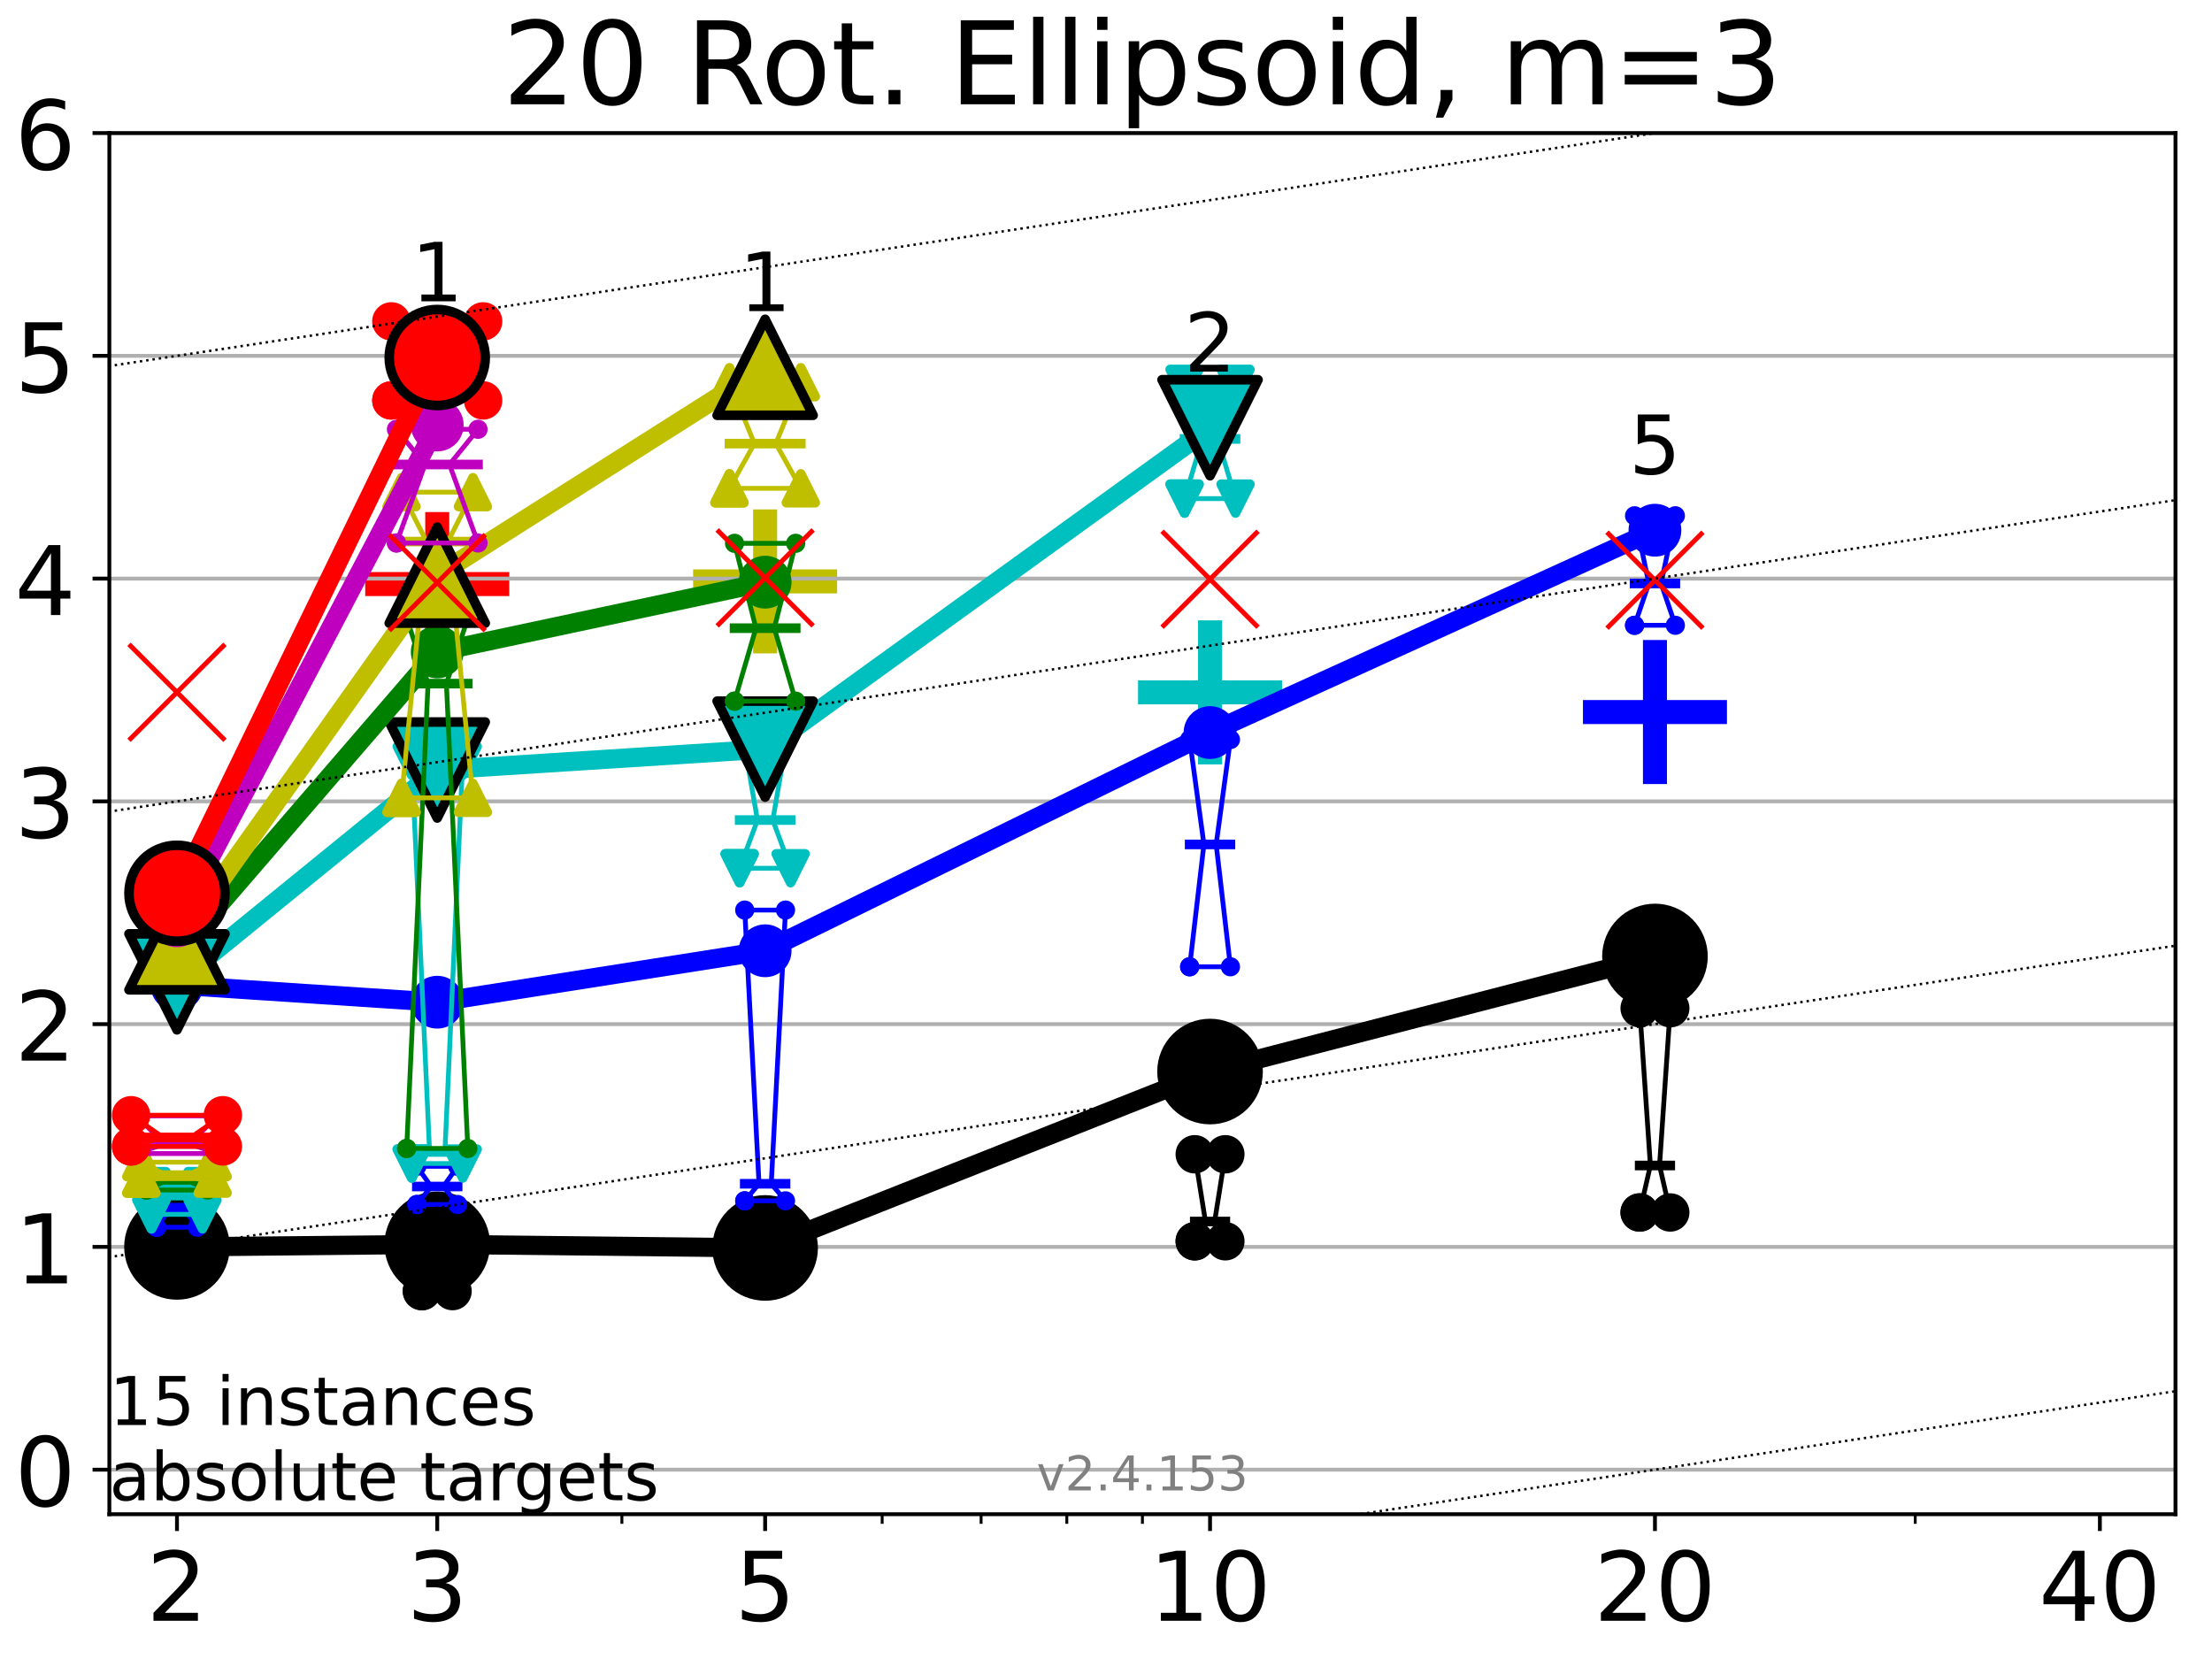 <?xml version="1.0" encoding="utf-8" standalone="no"?>
<!DOCTYPE svg PUBLIC "-//W3C//DTD SVG 1.1//EN"
  "http://www.w3.org/Graphics/SVG/1.1/DTD/svg11.dtd">
<!-- Created with matplotlib (https://matplotlib.org/) -->
<svg height="345.6pt" version="1.1" viewBox="0 0 460.8 345.6" width="460.8pt" xmlns="http://www.w3.org/2000/svg" xmlns:xlink="http://www.w3.org/1999/xlink">
 <defs>
  <style type="text/css">*{stroke-linecap:butt;stroke-linejoin:round;}</style>
 </defs>
 <g id="figure_1">
  <g id="patch_1">
   <path d="M 0 345.6 
L 460.8 345.6 
L 460.8 0 
L 0 0 
z
" style="fill:#ffffff;"/>
  </g>
  <g id="axes_1">
   <g id="patch_2">
    <path d="M 22.78 315.44 
L 453.192 315.44 
L 453.192 27.72 
L 22.78 27.72 
z
" style="fill:#ffffff;"/>
   </g>
   <g id="line2d_1">
    <defs>
     <path d="M -15 0 
L 15 0 
M 0 15 
L 0 -15 
" id="mca6385caf0" style="stroke:#0000ff;stroke-width:5;"/>
    </defs>
    <g clip-path="url(#p0dfcd967d6)">
     <use style="fill:#0000ff;stroke:#0000ff;stroke-width:5;" x="344.758" xlink:href="#mca6385caf0" y="148.33"/>
    </g>
   </g>
   <g id="line2d_2">
    <defs>
     <path d="M -15 0 
L 15 0 
M 0 15 
L 0 -15 
" id="m62c9a3cd2c" style="stroke:#bfbf00;stroke-width:5;"/>
    </defs>
    <g clip-path="url(#p0dfcd967d6)">
     <use style="fill:#bfbf00;stroke:#bfbf00;stroke-width:5;" x="159.39" xlink:href="#m62c9a3cd2c" y="121.114"/>
    </g>
   </g>
   <g id="line2d_3">
    <defs>
     <path d="M -15 0 
L 15 0 
M 0 15 
L 0 -15 
" id="md4d5a87a7a" style="stroke:#00bfbf;stroke-width:5;"/>
    </defs>
    <g clip-path="url(#p0dfcd967d6)">
     <use style="fill:#00bfbf;stroke:#00bfbf;stroke-width:5;" x="252.074" xlink:href="#md4d5a87a7a" y="144.235"/>
    </g>
   </g>
   <g id="line2d_4">
    <defs>
     <path d="M -15 0 
L 15 0 
M 0 15 
L 0 -15 
" id="mfe9fd03c81" style="stroke:#ff0000;stroke-width:5;"/>
    </defs>
    <g clip-path="url(#p0dfcd967d6)">
     <use style="fill:#ff0000;stroke:#ff0000;stroke-width:5;" x="91.085" xlink:href="#mfe9fd03c81" y="121.667"/>
    </g>
   </g>
   <g id="matplotlib.axis_1">
    <g id="xtick_1">
     <g id="line2d_5">
      <defs>
       <path d="M 0 0 
L 0 3.5 
" id="m045f123c3d" style="stroke:#000000;stroke-width:0.8;"/>
      </defs>
      <g>
       <use style="stroke:#000000;stroke-width:0.8;" x="36.868" xlink:href="#m045f123c3d" y="315.44"/>
      </g>
     </g>
     <g id="text_1">
      <!-- 2 -->
      <g transform="translate(30.506 337.637)scale(0.2 -0.2)">
       <defs>
        <path d="M 19.188 8.297 
L 53.609 8.297 
L 53.609 0 
L 7.328 0 
L 7.328 8.297 
Q 12.938 14.109 22.625 23.891 
Q 32.328 33.688 34.812 36.531 
Q 39.547 41.844 41.422 45.531 
Q 43.312 49.219 43.312 52.781 
Q 43.312 58.594 39.234 62.25 
Q 35.156 65.922 28.609 65.922 
Q 23.969 65.922 18.812 64.312 
Q 13.672 62.703 7.812 59.422 
L 7.812 69.391 
Q 13.766 71.781 18.938 73 
Q 24.125 74.219 28.422 74.219 
Q 39.75 74.219 46.484 68.547 
Q 53.219 62.891 53.219 53.422 
Q 53.219 48.922 51.531 44.891 
Q 49.859 40.875 45.406 35.406 
Q 44.188 33.984 37.641 27.219 
Q 31.109 20.453 19.188 8.297 
z
" id="DejaVuSans-50"/>
       </defs>
       <use xlink:href="#DejaVuSans-50"/>
      </g>
     </g>
    </g>
    <g id="xtick_2">
     <g id="line2d_6">
      <g>
       <use style="stroke:#000000;stroke-width:0.8;" x="91.085" xlink:href="#m045f123c3d" y="315.44"/>
      </g>
     </g>
     <g id="text_2">
      <!-- 3 -->
      <g transform="translate(84.723 337.637)scale(0.2 -0.2)">
       <defs>
        <path d="M 40.578 39.312 
Q 47.656 37.797 51.625 33 
Q 55.609 28.219 55.609 21.188 
Q 55.609 10.406 48.188 4.484 
Q 40.766 -1.422 27.094 -1.422 
Q 22.516 -1.422 17.656 -0.516 
Q 12.797 0.391 7.625 2.203 
L 7.625 11.719 
Q 11.719 9.328 16.594 8.109 
Q 21.484 6.891 26.812 6.891 
Q 36.078 6.891 40.938 10.547 
Q 45.797 14.203 45.797 21.188 
Q 45.797 27.641 41.281 31.266 
Q 36.766 34.906 28.719 34.906 
L 20.219 34.906 
L 20.219 43.016 
L 29.109 43.016 
Q 36.375 43.016 40.234 45.922 
Q 44.094 48.828 44.094 54.297 
Q 44.094 59.906 40.109 62.906 
Q 36.141 65.922 28.719 65.922 
Q 24.656 65.922 20.016 65.031 
Q 15.375 64.156 9.812 62.312 
L 9.812 71.094 
Q 15.438 72.656 20.344 73.438 
Q 25.25 74.219 29.594 74.219 
Q 40.828 74.219 47.359 69.109 
Q 53.906 64.016 53.906 55.328 
Q 53.906 49.266 50.438 45.094 
Q 46.969 40.922 40.578 39.312 
z
" id="DejaVuSans-51"/>
       </defs>
       <use xlink:href="#DejaVuSans-51"/>
      </g>
     </g>
    </g>
    <g id="xtick_3">
     <g id="line2d_7">
      <g>
       <use style="stroke:#000000;stroke-width:0.8;" x="159.39" xlink:href="#m045f123c3d" y="315.44"/>
      </g>
     </g>
     <g id="text_3">
      <!-- 5 -->
      <g transform="translate(153.028 337.637)scale(0.2 -0.2)">
       <defs>
        <path d="M 10.797 72.906 
L 49.516 72.906 
L 49.516 64.594 
L 19.828 64.594 
L 19.828 46.734 
Q 21.969 47.469 24.109 47.828 
Q 26.266 48.188 28.422 48.188 
Q 40.625 48.188 47.75 41.5 
Q 54.891 34.812 54.891 23.391 
Q 54.891 11.625 47.562 5.094 
Q 40.234 -1.422 26.906 -1.422 
Q 22.312 -1.422 17.547 -0.641 
Q 12.797 0.141 7.719 1.703 
L 7.719 11.625 
Q 12.109 9.234 16.797 8.062 
Q 21.484 6.891 26.703 6.891 
Q 35.156 6.891 40.078 11.328 
Q 45.016 15.766 45.016 23.391 
Q 45.016 31 40.078 35.438 
Q 35.156 39.891 26.703 39.891 
Q 22.75 39.891 18.812 39.016 
Q 14.891 38.141 10.797 36.281 
z
" id="DejaVuSans-53"/>
       </defs>
       <use xlink:href="#DejaVuSans-53"/>
      </g>
     </g>
    </g>
    <g id="xtick_4">
     <g id="line2d_8">
      <g>
       <use style="stroke:#000000;stroke-width:0.8;" x="252.074" xlink:href="#m045f123c3d" y="315.44"/>
      </g>
     </g>
     <g id="text_4">
      <!-- 10 -->
      <g transform="translate(239.349 337.637)scale(0.2 -0.2)">
       <defs>
        <path d="M 12.406 8.297 
L 28.516 8.297 
L 28.516 63.922 
L 10.984 60.406 
L 10.984 69.391 
L 28.422 72.906 
L 38.281 72.906 
L 38.281 8.297 
L 54.391 8.297 
L 54.391 0 
L 12.406 0 
z
" id="DejaVuSans-49"/>
        <path d="M 31.781 66.406 
Q 24.172 66.406 20.328 58.906 
Q 16.5 51.422 16.5 36.375 
Q 16.5 21.391 20.328 13.891 
Q 24.172 6.391 31.781 6.391 
Q 39.453 6.391 43.281 13.891 
Q 47.125 21.391 47.125 36.375 
Q 47.125 51.422 43.281 58.906 
Q 39.453 66.406 31.781 66.406 
z
M 31.781 74.219 
Q 44.047 74.219 50.516 64.516 
Q 56.984 54.828 56.984 36.375 
Q 56.984 17.969 50.516 8.266 
Q 44.047 -1.422 31.781 -1.422 
Q 19.531 -1.422 13.062 8.266 
Q 6.594 17.969 6.594 36.375 
Q 6.594 54.828 13.062 64.516 
Q 19.531 74.219 31.781 74.219 
z
" id="DejaVuSans-48"/>
       </defs>
       <use xlink:href="#DejaVuSans-49"/>
       <use x="63.623" xlink:href="#DejaVuSans-48"/>
      </g>
     </g>
    </g>
    <g id="xtick_5">
     <g id="line2d_9">
      <g>
       <use style="stroke:#000000;stroke-width:0.8;" x="344.758" xlink:href="#m045f123c3d" y="315.44"/>
      </g>
     </g>
     <g id="text_5">
      <!-- 20 -->
      <g transform="translate(332.033 337.637)scale(0.2 -0.2)">
       <use xlink:href="#DejaVuSans-50"/>
       <use x="63.623" xlink:href="#DejaVuSans-48"/>
      </g>
     </g>
    </g>
    <g id="xtick_6">
     <g id="line2d_10">
      <g>
       <use style="stroke:#000000;stroke-width:0.8;" x="437.443" xlink:href="#m045f123c3d" y="315.44"/>
      </g>
     </g>
     <g id="text_6">
      <!-- 40 -->
      <g transform="translate(424.718 337.637)scale(0.2 -0.2)">
       <defs>
        <path d="M 37.797 64.312 
L 12.891 25.391 
L 37.797 25.391 
z
M 35.203 72.906 
L 47.609 72.906 
L 47.609 25.391 
L 58.016 25.391 
L 58.016 17.188 
L 47.609 17.188 
L 47.609 0 
L 37.797 0 
L 37.797 17.188 
L 4.891 17.188 
L 4.891 26.703 
z
" id="DejaVuSans-52"/>
       </defs>
       <use xlink:href="#DejaVuSans-52"/>
       <use x="63.623" xlink:href="#DejaVuSans-48"/>
      </g>
     </g>
    </g>
    <g id="xtick_7">
     <g id="line2d_11">
      <defs>
       <path d="M 0 0 
L 0 2 
" id="m86e0f1fd4d" style="stroke:#000000;stroke-width:0.6;"/>
      </defs>
      <g>
       <use style="stroke:#000000;stroke-width:0.6;" x="129.552" xlink:href="#m86e0f1fd4d" y="315.44"/>
      </g>
     </g>
    </g>
    <g id="xtick_8">
     <g id="line2d_12">
      <g>
       <use style="stroke:#000000;stroke-width:0.6;" x="183.769" xlink:href="#m86e0f1fd4d" y="315.44"/>
      </g>
     </g>
    </g>
    <g id="xtick_9">
     <g id="line2d_13">
      <g>
       <use style="stroke:#000000;stroke-width:0.6;" x="204.381" xlink:href="#m86e0f1fd4d" y="315.44"/>
      </g>
     </g>
    </g>
    <g id="xtick_10">
     <g id="line2d_14">
      <g>
       <use style="stroke:#000000;stroke-width:0.6;" x="222.237" xlink:href="#m86e0f1fd4d" y="315.44"/>
      </g>
     </g>
    </g>
    <g id="xtick_11">
     <g id="line2d_15">
      <g>
       <use style="stroke:#000000;stroke-width:0.6;" x="237.986" xlink:href="#m86e0f1fd4d" y="315.44"/>
      </g>
     </g>
    </g>
    <g id="xtick_12">
     <g id="line2d_16">
      <g>
       <use style="stroke:#000000;stroke-width:0.6;" x="398.975" xlink:href="#m86e0f1fd4d" y="315.44"/>
      </g>
     </g>
    </g>
   </g>
   <g id="matplotlib.axis_2">
    <g id="ytick_1">
     <g id="line2d_17">
      <path clip-path="url(#p0dfcd967d6)" d="M 22.78 306.159 
L 453.192 306.159 
" style="fill:none;stroke:#b0b0b0;stroke-linecap:square;stroke-width:0.8;"/>
     </g>
     <g id="line2d_18">
      <defs>
       <path d="M 0 0 
L -3.5 0 
" id="m085ce38229" style="stroke:#000000;stroke-width:0.8;"/>
      </defs>
      <g>
       <use style="stroke:#000000;stroke-width:0.8;" x="22.78" xlink:href="#m085ce38229" y="306.159"/>
      </g>
     </g>
     <g id="text_7">
      <!-- 0 -->
      <g transform="translate(3.055 313.757)scale(0.2 -0.2)">
       <use xlink:href="#DejaVuSans-48"/>
      </g>
     </g>
    </g>
    <g id="ytick_2">
     <g id="line2d_19">
      <path clip-path="url(#p0dfcd967d6)" d="M 22.78 259.752 
L 453.192 259.752 
" style="fill:none;stroke:#b0b0b0;stroke-linecap:square;stroke-width:0.8;"/>
     </g>
     <g id="line2d_20">
      <g>
       <use style="stroke:#000000;stroke-width:0.8;" x="22.78" xlink:href="#m085ce38229" y="259.752"/>
      </g>
     </g>
     <g id="text_8">
      <!-- 1 -->
      <g transform="translate(3.055 267.351)scale(0.2 -0.2)">
       <use xlink:href="#DejaVuSans-49"/>
      </g>
     </g>
    </g>
    <g id="ytick_3">
     <g id="line2d_21">
      <path clip-path="url(#p0dfcd967d6)" d="M 22.78 213.346 
L 453.192 213.346 
" style="fill:none;stroke:#b0b0b0;stroke-linecap:square;stroke-width:0.8;"/>
     </g>
     <g id="line2d_22">
      <g>
       <use style="stroke:#000000;stroke-width:0.8;" x="22.78" xlink:href="#m085ce38229" y="213.346"/>
      </g>
     </g>
     <g id="text_9">
      <!-- 2 -->
      <g transform="translate(3.055 220.944)scale(0.2 -0.2)">
       <use xlink:href="#DejaVuSans-50"/>
      </g>
     </g>
    </g>
    <g id="ytick_4">
     <g id="line2d_23">
      <path clip-path="url(#p0dfcd967d6)" d="M 22.78 166.939 
L 453.192 166.939 
" style="fill:none;stroke:#b0b0b0;stroke-linecap:square;stroke-width:0.8;"/>
     </g>
     <g id="line2d_24">
      <g>
       <use style="stroke:#000000;stroke-width:0.8;" x="22.78" xlink:href="#m085ce38229" y="166.939"/>
      </g>
     </g>
     <g id="text_10">
      <!-- 3 -->
      <g transform="translate(3.055 174.538)scale(0.2 -0.2)">
       <use xlink:href="#DejaVuSans-51"/>
      </g>
     </g>
    </g>
    <g id="ytick_5">
     <g id="line2d_25">
      <path clip-path="url(#p0dfcd967d6)" d="M 22.78 120.533 
L 453.192 120.533 
" style="fill:none;stroke:#b0b0b0;stroke-linecap:square;stroke-width:0.8;"/>
     </g>
     <g id="line2d_26">
      <g>
       <use style="stroke:#000000;stroke-width:0.8;" x="22.78" xlink:href="#m085ce38229" y="120.533"/>
      </g>
     </g>
     <g id="text_11">
      <!-- 4 -->
      <g transform="translate(3.055 128.131)scale(0.2 -0.2)">
       <use xlink:href="#DejaVuSans-52"/>
      </g>
     </g>
    </g>
    <g id="ytick_6">
     <g id="line2d_27">
      <path clip-path="url(#p0dfcd967d6)" d="M 22.78 74.126 
L 453.192 74.126 
" style="fill:none;stroke:#b0b0b0;stroke-linecap:square;stroke-width:0.8;"/>
     </g>
     <g id="line2d_28">
      <g>
       <use style="stroke:#000000;stroke-width:0.8;" x="22.78" xlink:href="#m085ce38229" y="74.126"/>
      </g>
     </g>
     <g id="text_12">
      <!-- 5 -->
      <g transform="translate(3.055 81.725)scale(0.2 -0.2)">
       <use xlink:href="#DejaVuSans-53"/>
      </g>
     </g>
    </g>
    <g id="ytick_7">
     <g id="line2d_29">
      <path clip-path="url(#p0dfcd967d6)" d="M 22.78 27.72 
L 453.192 27.72 
" style="fill:none;stroke:#b0b0b0;stroke-linecap:square;stroke-width:0.8;"/>
     </g>
     <g id="line2d_30">
      <g>
       <use style="stroke:#000000;stroke-width:0.8;" x="22.78" xlink:href="#m085ce38229" y="27.72"/>
      </g>
     </g>
     <g id="text_13">
      <!-- 6 -->
      <g transform="translate(3.055 35.318)scale(0.2 -0.2)">
       <defs>
        <path d="M 33.016 40.375 
Q 26.375 40.375 22.484 35.828 
Q 18.609 31.297 18.609 23.391 
Q 18.609 15.531 22.484 10.953 
Q 26.375 6.391 33.016 6.391 
Q 39.656 6.391 43.531 10.953 
Q 47.406 15.531 47.406 23.391 
Q 47.406 31.297 43.531 35.828 
Q 39.656 40.375 33.016 40.375 
z
M 52.594 71.297 
L 52.594 62.312 
Q 48.875 64.062 45.094 64.984 
Q 41.312 65.922 37.594 65.922 
Q 27.828 65.922 22.672 59.328 
Q 17.531 52.734 16.797 39.406 
Q 19.672 43.656 24.016 45.922 
Q 28.375 48.188 33.594 48.188 
Q 44.578 48.188 50.953 41.516 
Q 57.328 34.859 57.328 23.391 
Q 57.328 12.156 50.688 5.359 
Q 44.047 -1.422 33.016 -1.422 
Q 20.359 -1.422 13.672 8.266 
Q 6.984 17.969 6.984 36.375 
Q 6.984 53.656 15.188 63.938 
Q 23.391 74.219 37.203 74.219 
Q 40.922 74.219 44.703 73.484 
Q 48.484 72.75 52.594 71.297 
z
" id="DejaVuSans-54"/>
       </defs>
       <use xlink:href="#DejaVuSans-54"/>
      </g>
     </g>
    </g>
   </g>
   <g id="line2d_31">
    <path clip-path="url(#p0dfcd967d6)" d="M 33.682 263.629 
L 35.912 261.876 
L 33.682 260.263 
L 40.054 260.263 
L 37.824 261.876 
L 40.054 263.629 
L 33.682 263.629 
" style="fill:none;stroke:#000000;stroke-linecap:square;"/>
   </g>
   <g id="line2d_32">
    <path clip-path="url(#p0dfcd967d6)" d="M 33.682 263.629 
L 40.054 263.629 
L 40.054 260.263 
L 33.682 260.263 
L 33.682 263.629 
" style="fill:none;"/>
    <defs>
     <path d="M 0 3 
C 0.796 3 1.559 2.684 2.121 2.121 
C 2.684 1.559 3 0.796 3 0 
C 3 -0.796 2.684 -1.559 2.121 -2.121 
C 1.559 -2.684 0.796 -3 0 -3 
C -0.796 -3 -1.559 -2.684 -2.121 -2.121 
C -2.684 -1.559 -3 -0.796 -3 0 
C -3 0.796 -2.684 1.559 -2.121 2.121 
C -1.559 2.684 -0.796 3 0 3 
z
" id="m9f23618c85" style="stroke:#000000;stroke-width:2;"/>
    </defs>
    <g clip-path="url(#p0dfcd967d6)">
     <use style="stroke:#000000;stroke-width:2;" x="33.682" xlink:href="#m9f23618c85" y="263.629"/>
     <use style="stroke:#000000;stroke-width:2;" x="40.054" xlink:href="#m9f23618c85" y="263.629"/>
     <use style="stroke:#000000;stroke-width:2;" x="40.054" xlink:href="#m9f23618c85" y="260.263"/>
     <use style="stroke:#000000;stroke-width:2;" x="33.682" xlink:href="#m9f23618c85" y="260.263"/>
     <use style="stroke:#000000;stroke-width:2;" x="33.682" xlink:href="#m9f23618c85" y="263.629"/>
    </g>
   </g>
   <g id="line2d_33">
    <path clip-path="url(#p0dfcd967d6)" d="M 33.682 261.876 
L 40.054 261.876 
" style="fill:none;stroke:#000000;stroke-linecap:square;stroke-width:2;"/>
   </g>
   <g id="line2d_34">
    <path clip-path="url(#p0dfcd967d6)" d="M 87.899 268.958 
L 90.129 262.636 
L 87.899 253.212 
L 94.271 253.212 
L 92.041 262.636 
L 94.271 268.958 
L 87.899 268.958 
" style="fill:none;stroke:#000000;stroke-linecap:square;"/>
   </g>
   <g id="line2d_35">
    <path clip-path="url(#p0dfcd967d6)" d="M 87.899 268.958 
L 94.271 268.958 
L 94.271 253.212 
L 87.899 253.212 
L 87.899 268.958 
" style="fill:none;"/>
    <g clip-path="url(#p0dfcd967d6)">
     <use style="stroke:#000000;stroke-width:2;" x="87.899" xlink:href="#m9f23618c85" y="268.958"/>
     <use style="stroke:#000000;stroke-width:2;" x="94.271" xlink:href="#m9f23618c85" y="268.958"/>
     <use style="stroke:#000000;stroke-width:2;" x="94.271" xlink:href="#m9f23618c85" y="253.212"/>
     <use style="stroke:#000000;stroke-width:2;" x="87.899" xlink:href="#m9f23618c85" y="253.212"/>
     <use style="stroke:#000000;stroke-width:2;" x="87.899" xlink:href="#m9f23618c85" y="268.958"/>
    </g>
   </g>
   <g id="line2d_36">
    <path clip-path="url(#p0dfcd967d6)" d="M 87.899 262.636 
L 94.271 262.636 
" style="fill:none;stroke:#000000;stroke-linecap:square;stroke-width:2;"/>
   </g>
   <g id="line2d_37">
    <path clip-path="url(#p0dfcd967d6)" d="M 156.204 266.095 
L 158.434 259.752 
L 156.204 253.854 
L 162.576 253.854 
L 160.346 259.752 
L 162.576 266.095 
L 156.204 266.095 
" style="fill:none;stroke:#000000;stroke-linecap:square;"/>
   </g>
   <g id="line2d_38">
    <path clip-path="url(#p0dfcd967d6)" d="M 156.204 266.095 
L 162.576 266.095 
L 162.576 253.854 
L 156.204 253.854 
L 156.204 266.095 
" style="fill:none;"/>
    <g clip-path="url(#p0dfcd967d6)">
     <use style="stroke:#000000;stroke-width:2;" x="156.204" xlink:href="#m9f23618c85" y="266.095"/>
     <use style="stroke:#000000;stroke-width:2;" x="162.576" xlink:href="#m9f23618c85" y="266.095"/>
     <use style="stroke:#000000;stroke-width:2;" x="162.576" xlink:href="#m9f23618c85" y="253.854"/>
     <use style="stroke:#000000;stroke-width:2;" x="156.204" xlink:href="#m9f23618c85" y="253.854"/>
     <use style="stroke:#000000;stroke-width:2;" x="156.204" xlink:href="#m9f23618c85" y="266.095"/>
    </g>
   </g>
   <g id="line2d_39">
    <path clip-path="url(#p0dfcd967d6)" d="M 156.204 259.752 
L 162.576 259.752 
" style="fill:none;stroke:#000000;stroke-linecap:square;stroke-width:2;"/>
   </g>
   <g id="line2d_40">
    <path clip-path="url(#p0dfcd967d6)" d="M 248.888 258.578 
L 251.118 254.465 
L 248.888 240.456 
L 255.26 240.456 
L 253.03 254.465 
L 255.26 258.578 
L 248.888 258.578 
" style="fill:none;stroke:#000000;stroke-linecap:square;"/>
   </g>
   <g id="line2d_41">
    <path clip-path="url(#p0dfcd967d6)" d="M 248.888 258.578 
L 255.26 258.578 
L 255.26 240.456 
L 248.888 240.456 
L 248.888 258.578 
" style="fill:none;"/>
    <g clip-path="url(#p0dfcd967d6)">
     <use style="stroke:#000000;stroke-width:2;" x="248.888" xlink:href="#m9f23618c85" y="258.578"/>
     <use style="stroke:#000000;stroke-width:2;" x="255.26" xlink:href="#m9f23618c85" y="258.578"/>
     <use style="stroke:#000000;stroke-width:2;" x="255.26" xlink:href="#m9f23618c85" y="240.456"/>
     <use style="stroke:#000000;stroke-width:2;" x="248.888" xlink:href="#m9f23618c85" y="240.456"/>
     <use style="stroke:#000000;stroke-width:2;" x="248.888" xlink:href="#m9f23618c85" y="258.578"/>
    </g>
   </g>
   <g id="line2d_42">
    <path clip-path="url(#p0dfcd967d6)" d="M 248.888 254.465 
L 255.26 254.465 
" style="fill:none;stroke:#000000;stroke-linecap:square;stroke-width:2;"/>
   </g>
   <g id="line2d_43">
    <path clip-path="url(#p0dfcd967d6)" d="M 341.572 252.579 
L 343.803 242.791 
L 341.572 210.036 
L 347.945 210.036 
L 345.714 242.791 
L 347.945 252.579 
L 341.572 252.579 
" style="fill:none;stroke:#000000;stroke-linecap:square;"/>
   </g>
   <g id="line2d_44">
    <path clip-path="url(#p0dfcd967d6)" d="M 341.572 252.579 
L 347.945 252.579 
L 347.945 210.036 
L 341.572 210.036 
L 341.572 252.579 
" style="fill:none;"/>
    <g clip-path="url(#p0dfcd967d6)">
     <use style="stroke:#000000;stroke-width:2;" x="341.572" xlink:href="#m9f23618c85" y="252.579"/>
     <use style="stroke:#000000;stroke-width:2;" x="347.945" xlink:href="#m9f23618c85" y="252.579"/>
     <use style="stroke:#000000;stroke-width:2;" x="347.945" xlink:href="#m9f23618c85" y="210.036"/>
     <use style="stroke:#000000;stroke-width:2;" x="341.572" xlink:href="#m9f23618c85" y="210.036"/>
     <use style="stroke:#000000;stroke-width:2;" x="341.572" xlink:href="#m9f23618c85" y="252.579"/>
    </g>
   </g>
   <g id="line2d_45">
    <path clip-path="url(#p0dfcd967d6)" d="M 341.572 242.791 
L 347.945 242.791 
" style="fill:none;stroke:#000000;stroke-linecap:square;stroke-width:2;"/>
   </g>
   <g id="line2d_46">
    <path clip-path="url(#p0dfcd967d6)" d="M 36.868 259.752 
L 91.085 259.222 
" style="fill:none;stroke:#000000;stroke-linecap:square;stroke-width:4;"/>
   </g>
   <g id="line2d_47">
    <path clip-path="url(#p0dfcd967d6)" d="M 91.085 259.222 
L 159.39 259.968 
" style="fill:none;stroke:#000000;stroke-linecap:square;stroke-width:4;"/>
   </g>
   <g id="line2d_48">
    <path clip-path="url(#p0dfcd967d6)" d="M 159.39 259.968 
L 252.074 223.224 
" style="fill:none;stroke:#000000;stroke-linecap:square;stroke-width:4;"/>
   </g>
   <g id="line2d_49">
    <path clip-path="url(#p0dfcd967d6)" d="M 252.074 223.224 
L 344.758 199.251 
" style="fill:none;stroke:#000000;stroke-linecap:square;stroke-width:4;"/>
   </g>
   <g id="line2d_50">
    <path clip-path="url(#p0dfcd967d6)" d="M 36.868 259.752 
L 91.085 259.222 
L 159.39 259.968 
L 252.074 223.224 
L 344.758 199.251 
" style="fill:none;"/>
    <defs>
     <path d="M 0 10 
C 2.652 10 5.196 8.946 7.071 7.071 
C 8.946 5.196 10 2.652 10 0 
C 10 -2.652 8.946 -5.196 7.071 -7.071 
C 5.196 -8.946 2.652 -10 0 -10 
C -2.652 -10 -5.196 -8.946 -7.071 -7.071 
C -8.946 -5.196 -10 -2.652 -10 0 
C -10 2.652 -8.946 5.196 -7.071 7.071 
C -5.196 8.946 -2.652 10 0 10 
z
" id="mce92ea99f8" style="stroke:#000000;stroke-width:2;"/>
    </defs>
    <g clip-path="url(#p0dfcd967d6)">
     <use style="stroke:#000000;stroke-width:2;" x="36.868" xlink:href="#mce92ea99f8" y="259.752"/>
     <use style="stroke:#000000;stroke-width:2;" x="91.085" xlink:href="#mce92ea99f8" y="259.222"/>
     <use style="stroke:#000000;stroke-width:2;" x="159.39" xlink:href="#mce92ea99f8" y="259.968"/>
     <use style="stroke:#000000;stroke-width:2;" x="252.074" xlink:href="#mce92ea99f8" y="223.224"/>
     <use style="stroke:#000000;stroke-width:2;" x="344.758" xlink:href="#mce92ea99f8" y="199.251"/>
    </g>
   </g>
   <g id="line2d_51">
    <path clip-path="url(#p0dfcd967d6)" d="M 32.62 255.662 
L 35.594 251.58 
L 32.62 248.474 
L 41.116 248.474 
L 38.143 251.58 
L 41.116 255.662 
L 32.62 255.662 
" style="fill:none;stroke:#0000ff;stroke-linecap:square;"/>
   </g>
   <g id="line2d_52">
    <path clip-path="url(#p0dfcd967d6)" d="M 32.62 255.662 
L 41.116 255.662 
L 41.116 248.474 
L 32.62 248.474 
L 32.62 255.662 
" style="fill:none;"/>
    <defs>
     <path d="M 0 1.5 
C 0.398 1.5 0.779 1.342 1.061 1.061 
C 1.342 0.779 1.5 0.398 1.5 0 
C 1.5 -0.398 1.342 -0.779 1.061 -1.061 
C 0.779 -1.342 0.398 -1.5 0 -1.5 
C -0.398 -1.5 -0.779 -1.342 -1.061 -1.061 
C -1.342 -0.779 -1.5 -0.398 -1.5 0 
C -1.5 0.398 -1.342 0.779 -1.061 1.061 
C -0.779 1.342 -0.398 1.5 0 1.5 
z
" id="m79c29965c2" style="stroke:#0000ff;"/>
    </defs>
    <g clip-path="url(#p0dfcd967d6)">
     <use style="fill:#0000ff;stroke:#0000ff;" x="32.62" xlink:href="#m79c29965c2" y="255.662"/>
     <use style="fill:#0000ff;stroke:#0000ff;" x="41.116" xlink:href="#m79c29965c2" y="255.662"/>
     <use style="fill:#0000ff;stroke:#0000ff;" x="41.116" xlink:href="#m79c29965c2" y="248.474"/>
     <use style="fill:#0000ff;stroke:#0000ff;" x="32.62" xlink:href="#m79c29965c2" y="248.474"/>
     <use style="fill:#0000ff;stroke:#0000ff;" x="32.62" xlink:href="#m79c29965c2" y="255.662"/>
    </g>
   </g>
   <g id="line2d_53">
    <path clip-path="url(#p0dfcd967d6)" d="M 32.62 251.58 
L 41.116 251.58 
" style="fill:none;stroke:#0000ff;stroke-linecap:square;stroke-width:2;"/>
   </g>
   <g id="line2d_54">
    <path clip-path="url(#p0dfcd967d6)" d="M 86.837 250.92 
L 89.811 247.173 
L 86.837 242.966 
L 95.333 242.966 
L 92.359 247.173 
L 95.333 250.92 
L 86.837 250.92 
" style="fill:none;stroke:#0000ff;stroke-linecap:square;"/>
   </g>
   <g id="line2d_55">
    <path clip-path="url(#p0dfcd967d6)" d="M 86.837 250.92 
L 95.333 250.92 
L 95.333 242.966 
L 86.837 242.966 
L 86.837 250.92 
" style="fill:none;"/>
    <g clip-path="url(#p0dfcd967d6)">
     <use style="fill:#0000ff;stroke:#0000ff;" x="86.837" xlink:href="#m79c29965c2" y="250.92"/>
     <use style="fill:#0000ff;stroke:#0000ff;" x="95.333" xlink:href="#m79c29965c2" y="250.92"/>
     <use style="fill:#0000ff;stroke:#0000ff;" x="95.333" xlink:href="#m79c29965c2" y="242.966"/>
     <use style="fill:#0000ff;stroke:#0000ff;" x="86.837" xlink:href="#m79c29965c2" y="242.966"/>
     <use style="fill:#0000ff;stroke:#0000ff;" x="86.837" xlink:href="#m79c29965c2" y="250.92"/>
    </g>
   </g>
   <g id="line2d_56">
    <path clip-path="url(#p0dfcd967d6)" d="M 86.837 247.173 
L 95.333 247.173 
" style="fill:none;stroke:#0000ff;stroke-linecap:square;stroke-width:2;"/>
   </g>
   <g id="line2d_57">
    <path clip-path="url(#p0dfcd967d6)" d="M 155.142 250.154 
L 158.116 246.605 
L 155.142 189.582 
L 163.638 189.582 
L 160.665 246.605 
L 163.638 250.154 
L 155.142 250.154 
" style="fill:none;stroke:#0000ff;stroke-linecap:square;"/>
   </g>
   <g id="line2d_58">
    <path clip-path="url(#p0dfcd967d6)" d="M 155.142 250.154 
L 163.638 250.154 
L 163.638 189.582 
L 155.142 189.582 
L 155.142 250.154 
" style="fill:none;"/>
    <g clip-path="url(#p0dfcd967d6)">
     <use style="fill:#0000ff;stroke:#0000ff;" x="155.142" xlink:href="#m79c29965c2" y="250.154"/>
     <use style="fill:#0000ff;stroke:#0000ff;" x="163.638" xlink:href="#m79c29965c2" y="250.154"/>
     <use style="fill:#0000ff;stroke:#0000ff;" x="163.638" xlink:href="#m79c29965c2" y="189.582"/>
     <use style="fill:#0000ff;stroke:#0000ff;" x="155.142" xlink:href="#m79c29965c2" y="189.582"/>
     <use style="fill:#0000ff;stroke:#0000ff;" x="155.142" xlink:href="#m79c29965c2" y="250.154"/>
    </g>
   </g>
   <g id="line2d_59">
    <path clip-path="url(#p0dfcd967d6)" d="M 155.142 246.605 
L 163.638 246.605 
" style="fill:none;stroke:#0000ff;stroke-linecap:square;stroke-width:2;"/>
   </g>
   <g id="line2d_60">
    <path clip-path="url(#p0dfcd967d6)" d="M 247.826 201.396 
L 250.8 175.909 
L 247.826 154.059 
L 256.322 154.059 
L 253.349 175.909 
L 256.322 201.396 
L 247.826 201.396 
" style="fill:none;stroke:#0000ff;stroke-linecap:square;"/>
   </g>
   <g id="line2d_61">
    <path clip-path="url(#p0dfcd967d6)" d="M 247.826 201.396 
L 256.322 201.396 
L 256.322 154.059 
L 247.826 154.059 
L 247.826 201.396 
" style="fill:none;"/>
    <g clip-path="url(#p0dfcd967d6)">
     <use style="fill:#0000ff;stroke:#0000ff;" x="247.826" xlink:href="#m79c29965c2" y="201.396"/>
     <use style="fill:#0000ff;stroke:#0000ff;" x="256.322" xlink:href="#m79c29965c2" y="201.396"/>
     <use style="fill:#0000ff;stroke:#0000ff;" x="256.322" xlink:href="#m79c29965c2" y="154.059"/>
     <use style="fill:#0000ff;stroke:#0000ff;" x="247.826" xlink:href="#m79c29965c2" y="154.059"/>
     <use style="fill:#0000ff;stroke:#0000ff;" x="247.826" xlink:href="#m79c29965c2" y="201.396"/>
    </g>
   </g>
   <g id="line2d_62">
    <path clip-path="url(#p0dfcd967d6)" d="M 247.826 175.909 
L 256.322 175.909 
" style="fill:none;stroke:#0000ff;stroke-linecap:square;stroke-width:2;"/>
   </g>
   <g id="line2d_63">
    <path clip-path="url(#p0dfcd967d6)" d="M 340.51 130.262 
L 343.484 121.546 
L 340.51 107.445 
L 349.007 107.445 
L 346.033 121.546 
L 349.007 130.262 
L 340.51 130.262 
" style="fill:none;stroke:#0000ff;stroke-linecap:square;"/>
   </g>
   <g id="line2d_64">
    <path clip-path="url(#p0dfcd967d6)" d="M 340.51 130.262 
L 349.007 130.262 
L 349.007 107.445 
L 340.51 107.445 
L 340.51 130.262 
" style="fill:none;"/>
    <g clip-path="url(#p0dfcd967d6)">
     <use style="fill:#0000ff;stroke:#0000ff;" x="340.51" xlink:href="#m79c29965c2" y="130.262"/>
     <use style="fill:#0000ff;stroke:#0000ff;" x="349.007" xlink:href="#m79c29965c2" y="130.262"/>
     <use style="fill:#0000ff;stroke:#0000ff;" x="349.007" xlink:href="#m79c29965c2" y="107.445"/>
     <use style="fill:#0000ff;stroke:#0000ff;" x="340.51" xlink:href="#m79c29965c2" y="107.445"/>
     <use style="fill:#0000ff;stroke:#0000ff;" x="340.51" xlink:href="#m79c29965c2" y="130.262"/>
    </g>
   </g>
   <g id="line2d_65">
    <path clip-path="url(#p0dfcd967d6)" d="M 340.51 121.546 
L 349.007 121.546 
" style="fill:none;stroke:#0000ff;stroke-linecap:square;stroke-width:2;"/>
   </g>
   <g id="line2d_66">
    <path clip-path="url(#p0dfcd967d6)" d="M 36.868 205.214 
L 91.085 208.777 
" style="fill:none;stroke:#0000ff;stroke-linecap:square;stroke-width:4;"/>
   </g>
   <g id="line2d_67">
    <path clip-path="url(#p0dfcd967d6)" d="M 91.085 208.777 
L 159.39 198.062 
" style="fill:none;stroke:#0000ff;stroke-linecap:square;stroke-width:4;"/>
   </g>
   <g id="line2d_68">
    <path clip-path="url(#p0dfcd967d6)" d="M 159.39 198.062 
L 252.074 152.606 
" style="fill:none;stroke:#0000ff;stroke-linecap:square;stroke-width:4;"/>
   </g>
   <g id="line2d_69">
    <path clip-path="url(#p0dfcd967d6)" d="M 252.074 152.606 
L 344.758 110.451 
" style="fill:none;stroke:#0000ff;stroke-linecap:square;stroke-width:4;"/>
   </g>
   <g id="line2d_70">
    <path clip-path="url(#p0dfcd967d6)" d="M 36.868 205.214 
L 91.085 208.777 
L 159.39 198.062 
L 252.074 152.606 
L 344.758 110.451 
" style="fill:none;"/>
    <defs>
     <path d="M 0 5 
C 1.326 5 2.598 4.473 3.536 3.536 
C 4.473 2.598 5 1.326 5 0 
C 5 -1.326 4.473 -2.598 3.536 -3.536 
C 2.598 -4.473 1.326 -5 0 -5 
C -1.326 -5 -2.598 -4.473 -3.536 -3.536 
C -4.473 -2.598 -5 -1.326 -5 0 
C -5 1.326 -4.473 2.598 -3.536 3.536 
C -2.598 4.473 -1.326 5 0 5 
z
" id="m3c72c87bf6" style="stroke:#0000ff;"/>
    </defs>
    <g clip-path="url(#p0dfcd967d6)">
     <use style="fill:#0000ff;stroke:#0000ff;" x="36.868" xlink:href="#m3c72c87bf6" y="205.214"/>
     <use style="fill:#0000ff;stroke:#0000ff;" x="91.085" xlink:href="#m3c72c87bf6" y="208.777"/>
     <use style="fill:#0000ff;stroke:#0000ff;" x="159.39" xlink:href="#m3c72c87bf6" y="198.062"/>
     <use style="fill:#0000ff;stroke:#0000ff;" x="252.074" xlink:href="#m3c72c87bf6" y="152.606"/>
     <use style="fill:#0000ff;stroke:#0000ff;" x="344.758" xlink:href="#m3c72c87bf6" y="110.451"/>
    </g>
   </g>
   <g id="line2d_71">
    <path clip-path="url(#p0dfcd967d6)" d="M 31.558 252.971 
L 35.275 249.058 
L 31.558 247.083 
L 42.178 247.083 
L 38.461 249.058 
L 42.178 252.971 
L 31.558 252.971 
" style="fill:none;stroke:#00bfbf;stroke-linecap:square;"/>
   </g>
   <g id="line2d_72">
    <path clip-path="url(#p0dfcd967d6)" d="M 31.558 252.971 
L 42.178 252.971 
L 42.178 247.083 
L 31.558 247.083 
L 31.558 252.971 
" style="fill:none;"/>
    <defs>
     <path d="M -0 3 
L 3 -3 
L -3 -3 
z
" id="m4a65cdb04d" style="stroke:#00bfbf;stroke-linejoin:miter;stroke-width:2;"/>
    </defs>
    <g clip-path="url(#p0dfcd967d6)">
     <use style="fill:#00bfbf;stroke:#00bfbf;stroke-linejoin:miter;stroke-width:2;" x="31.558" xlink:href="#m4a65cdb04d" y="252.971"/>
     <use style="fill:#00bfbf;stroke:#00bfbf;stroke-linejoin:miter;stroke-width:2;" x="42.178" xlink:href="#m4a65cdb04d" y="252.971"/>
     <use style="fill:#00bfbf;stroke:#00bfbf;stroke-linejoin:miter;stroke-width:2;" x="42.178" xlink:href="#m4a65cdb04d" y="247.083"/>
     <use style="fill:#00bfbf;stroke:#00bfbf;stroke-linejoin:miter;stroke-width:2;" x="31.558" xlink:href="#m4a65cdb04d" y="247.083"/>
     <use style="fill:#00bfbf;stroke:#00bfbf;stroke-linejoin:miter;stroke-width:2;" x="31.558" xlink:href="#m4a65cdb04d" y="252.971"/>
    </g>
   </g>
   <g id="line2d_73">
    <path clip-path="url(#p0dfcd967d6)" d="M 31.558 249.058 
L 42.178 249.058 
" style="fill:none;stroke:#00bfbf;stroke-linecap:square;stroke-width:2;"/>
   </g>
   <g id="line2d_74">
    <path clip-path="url(#p0dfcd967d6)" d="M 85.775 242.39 
L 89.492 239.985 
L 85.775 158.494 
L 96.395 158.494 
L 92.678 239.985 
L 96.395 242.39 
L 85.775 242.39 
" style="fill:none;stroke:#00bfbf;stroke-linecap:square;"/>
   </g>
   <g id="line2d_75">
    <path clip-path="url(#p0dfcd967d6)" d="M 85.775 242.39 
L 96.395 242.39 
L 96.395 158.494 
L 85.775 158.494 
L 85.775 242.39 
" style="fill:none;"/>
    <g clip-path="url(#p0dfcd967d6)">
     <use style="fill:#00bfbf;stroke:#00bfbf;stroke-linejoin:miter;stroke-width:2;" x="85.775" xlink:href="#m4a65cdb04d" y="242.39"/>
     <use style="fill:#00bfbf;stroke:#00bfbf;stroke-linejoin:miter;stroke-width:2;" x="96.395" xlink:href="#m4a65cdb04d" y="242.39"/>
     <use style="fill:#00bfbf;stroke:#00bfbf;stroke-linejoin:miter;stroke-width:2;" x="96.395" xlink:href="#m4a65cdb04d" y="158.494"/>
     <use style="fill:#00bfbf;stroke:#00bfbf;stroke-linejoin:miter;stroke-width:2;" x="85.775" xlink:href="#m4a65cdb04d" y="158.494"/>
     <use style="fill:#00bfbf;stroke:#00bfbf;stroke-linejoin:miter;stroke-width:2;" x="85.775" xlink:href="#m4a65cdb04d" y="242.39"/>
    </g>
   </g>
   <g id="line2d_76">
    <path clip-path="url(#p0dfcd967d6)" d="M 85.775 239.985 
L 96.395 239.985 
" style="fill:none;stroke:#00bfbf;stroke-linecap:square;stroke-width:2;"/>
   </g>
   <g id="line2d_77">
    <path clip-path="url(#p0dfcd967d6)" d="M 154.08 180.873 
L 157.797 170.836 
L 154.08 149.386 
L 164.7 149.386 
L 160.983 170.836 
L 164.7 180.873 
L 154.08 180.873 
" style="fill:none;stroke:#00bfbf;stroke-linecap:square;"/>
   </g>
   <g id="line2d_78">
    <path clip-path="url(#p0dfcd967d6)" d="M 154.08 180.873 
L 164.7 180.873 
L 164.7 149.386 
L 154.08 149.386 
L 154.08 180.873 
" style="fill:none;"/>
    <g clip-path="url(#p0dfcd967d6)">
     <use style="fill:#00bfbf;stroke:#00bfbf;stroke-linejoin:miter;stroke-width:2;" x="154.08" xlink:href="#m4a65cdb04d" y="180.873"/>
     <use style="fill:#00bfbf;stroke:#00bfbf;stroke-linejoin:miter;stroke-width:2;" x="164.7" xlink:href="#m4a65cdb04d" y="180.873"/>
     <use style="fill:#00bfbf;stroke:#00bfbf;stroke-linejoin:miter;stroke-width:2;" x="164.7" xlink:href="#m4a65cdb04d" y="149.386"/>
     <use style="fill:#00bfbf;stroke:#00bfbf;stroke-linejoin:miter;stroke-width:2;" x="154.08" xlink:href="#m4a65cdb04d" y="149.386"/>
     <use style="fill:#00bfbf;stroke:#00bfbf;stroke-linejoin:miter;stroke-width:2;" x="154.08" xlink:href="#m4a65cdb04d" y="180.873"/>
    </g>
   </g>
   <g id="line2d_79">
    <path clip-path="url(#p0dfcd967d6)" d="M 154.08 170.836 
L 164.7 170.836 
" style="fill:none;stroke:#00bfbf;stroke-linecap:square;stroke-width:2;"/>
   </g>
   <g id="line2d_80">
    <path clip-path="url(#p0dfcd967d6)" d="M 246.764 103.87 
L 250.481 91.438 
L 246.764 79.963 
L 257.384 79.963 
L 253.667 91.438 
L 257.384 103.87 
L 246.764 103.87 
" style="fill:none;stroke:#00bfbf;stroke-linecap:square;"/>
   </g>
   <g id="line2d_81">
    <path clip-path="url(#p0dfcd967d6)" d="M 246.764 103.87 
L 257.384 103.87 
L 257.384 79.963 
L 246.764 79.963 
L 246.764 103.87 
" style="fill:none;"/>
    <g clip-path="url(#p0dfcd967d6)">
     <use style="fill:#00bfbf;stroke:#00bfbf;stroke-linejoin:miter;stroke-width:2;" x="246.764" xlink:href="#m4a65cdb04d" y="103.87"/>
     <use style="fill:#00bfbf;stroke:#00bfbf;stroke-linejoin:miter;stroke-width:2;" x="257.384" xlink:href="#m4a65cdb04d" y="103.87"/>
     <use style="fill:#00bfbf;stroke:#00bfbf;stroke-linejoin:miter;stroke-width:2;" x="257.384" xlink:href="#m4a65cdb04d" y="79.963"/>
     <use style="fill:#00bfbf;stroke:#00bfbf;stroke-linejoin:miter;stroke-width:2;" x="246.764" xlink:href="#m4a65cdb04d" y="79.963"/>
     <use style="fill:#00bfbf;stroke:#00bfbf;stroke-linejoin:miter;stroke-width:2;" x="246.764" xlink:href="#m4a65cdb04d" y="103.87"/>
    </g>
   </g>
   <g id="line2d_82">
    <path clip-path="url(#p0dfcd967d6)" d="M 246.764 91.438 
L 257.384 91.438 
" style="fill:none;stroke:#00bfbf;stroke-linecap:square;stroke-width:2;"/>
   </g>
   <g id="line2d_83">
    <path clip-path="url(#p0dfcd967d6)" d="M 36.868 204.535 
L 91.085 160.41 
" style="fill:none;stroke:#00bfbf;stroke-linecap:square;stroke-width:4;"/>
   </g>
   <g id="line2d_84">
    <path clip-path="url(#p0dfcd967d6)" d="M 91.085 160.41 
L 159.39 156.055 
" style="fill:none;stroke:#00bfbf;stroke-linecap:square;stroke-width:4;"/>
   </g>
   <g id="line2d_85">
    <path clip-path="url(#p0dfcd967d6)" d="M 159.39 156.055 
L 252.074 89.105 
" style="fill:none;stroke:#00bfbf;stroke-linecap:square;stroke-width:4;"/>
   </g>
   <g id="line2d_86">
    <path clip-path="url(#p0dfcd967d6)" d="M 36.868 204.535 
L 91.085 160.41 
L 159.39 156.055 
L 252.074 89.105 
" style="fill:none;"/>
    <defs>
     <path d="M -0 10 
L 10 -10 
L -10 -10 
z
" id="m0df8153d7e" style="stroke:#000000;stroke-linejoin:miter;stroke-width:2;"/>
    </defs>
    <g clip-path="url(#p0dfcd967d6)">
     <use style="fill:#00bfbf;stroke:#000000;stroke-linejoin:miter;stroke-width:2;" x="36.868" xlink:href="#m0df8153d7e" y="204.535"/>
     <use style="fill:#00bfbf;stroke:#000000;stroke-linejoin:miter;stroke-width:2;" x="91.085" xlink:href="#m0df8153d7e" y="160.41"/>
     <use style="fill:#00bfbf;stroke:#000000;stroke-linejoin:miter;stroke-width:2;" x="159.39" xlink:href="#m0df8153d7e" y="156.055"/>
     <use style="fill:#00bfbf;stroke:#000000;stroke-linejoin:miter;stroke-width:2;" x="252.074" xlink:href="#m0df8153d7e" y="89.105"/>
    </g>
   </g>
   <g id="line2d_87">
    <path clip-path="url(#p0dfcd967d6)" d="M 30.496 247.906 
L 34.957 245.783 
L 30.496 244.799 
L 43.24 244.799 
L 38.78 245.783 
L 43.24 247.906 
L 30.496 247.906 
" style="fill:none;stroke:#008000;stroke-linecap:square;"/>
   </g>
   <g id="line2d_88">
    <path clip-path="url(#p0dfcd967d6)" d="M 30.496 247.906 
L 43.24 247.906 
L 43.24 244.799 
L 30.496 244.799 
L 30.496 247.906 
" style="fill:none;"/>
    <defs>
     <path d="M 0 1.5 
C 0.398 1.5 0.779 1.342 1.061 1.061 
C 1.342 0.779 1.5 0.398 1.5 0 
C 1.5 -0.398 1.342 -0.779 1.061 -1.061 
C 0.779 -1.342 0.398 -1.5 0 -1.5 
C -0.398 -1.5 -0.779 -1.342 -1.061 -1.061 
C -1.342 -0.779 -1.5 -0.398 -1.5 0 
C -1.5 0.398 -1.342 0.779 -1.061 1.061 
C -0.779 1.342 -0.398 1.5 0 1.5 
z
" id="mdc8287c5ac" style="stroke:#008000;"/>
    </defs>
    <g clip-path="url(#p0dfcd967d6)">
     <use style="fill:#008000;stroke:#008000;" x="30.496" xlink:href="#mdc8287c5ac" y="247.906"/>
     <use style="fill:#008000;stroke:#008000;" x="43.24" xlink:href="#mdc8287c5ac" y="247.906"/>
     <use style="fill:#008000;stroke:#008000;" x="43.24" xlink:href="#mdc8287c5ac" y="244.799"/>
     <use style="fill:#008000;stroke:#008000;" x="30.496" xlink:href="#mdc8287c5ac" y="244.799"/>
     <use style="fill:#008000;stroke:#008000;" x="30.496" xlink:href="#mdc8287c5ac" y="247.906"/>
    </g>
   </g>
   <g id="line2d_89">
    <path clip-path="url(#p0dfcd967d6)" d="M 30.496 245.783 
L 43.24 245.783 
" style="fill:none;stroke:#008000;stroke-linecap:square;stroke-width:2;"/>
   </g>
   <g id="line2d_90">
    <path clip-path="url(#p0dfcd967d6)" d="M 84.713 239.243 
L 89.173 142.416 
L 84.713 128.777 
L 97.457 128.777 
L 92.997 142.416 
L 97.457 239.243 
L 84.713 239.243 
" style="fill:none;stroke:#008000;stroke-linecap:square;"/>
   </g>
   <g id="line2d_91">
    <path clip-path="url(#p0dfcd967d6)" d="M 84.713 239.243 
L 97.457 239.243 
L 97.457 128.777 
L 84.713 128.777 
L 84.713 239.243 
" style="fill:none;"/>
    <g clip-path="url(#p0dfcd967d6)">
     <use style="fill:#008000;stroke:#008000;" x="84.713" xlink:href="#mdc8287c5ac" y="239.243"/>
     <use style="fill:#008000;stroke:#008000;" x="97.457" xlink:href="#mdc8287c5ac" y="239.243"/>
     <use style="fill:#008000;stroke:#008000;" x="97.457" xlink:href="#mdc8287c5ac" y="128.777"/>
     <use style="fill:#008000;stroke:#008000;" x="84.713" xlink:href="#mdc8287c5ac" y="128.777"/>
     <use style="fill:#008000;stroke:#008000;" x="84.713" xlink:href="#mdc8287c5ac" y="239.243"/>
    </g>
   </g>
   <g id="line2d_92">
    <path clip-path="url(#p0dfcd967d6)" d="M 84.713 142.416 
L 97.457 142.416 
" style="fill:none;stroke:#008000;stroke-linecap:square;stroke-width:2;"/>
   </g>
   <g id="line2d_93">
    <path clip-path="url(#p0dfcd967d6)" d="M 153.018 146.065 
L 157.478 130.86 
L 153.018 113.184 
L 165.762 113.184 
L 161.302 130.86 
L 165.762 146.065 
L 153.018 146.065 
" style="fill:none;stroke:#008000;stroke-linecap:square;"/>
   </g>
   <g id="line2d_94">
    <path clip-path="url(#p0dfcd967d6)" d="M 153.018 146.065 
L 165.762 146.065 
L 165.762 113.184 
L 153.018 113.184 
L 153.018 146.065 
" style="fill:none;"/>
    <g clip-path="url(#p0dfcd967d6)">
     <use style="fill:#008000;stroke:#008000;" x="153.018" xlink:href="#mdc8287c5ac" y="146.065"/>
     <use style="fill:#008000;stroke:#008000;" x="165.762" xlink:href="#mdc8287c5ac" y="146.065"/>
     <use style="fill:#008000;stroke:#008000;" x="165.762" xlink:href="#mdc8287c5ac" y="113.184"/>
     <use style="fill:#008000;stroke:#008000;" x="153.018" xlink:href="#mdc8287c5ac" y="113.184"/>
     <use style="fill:#008000;stroke:#008000;" x="153.018" xlink:href="#mdc8287c5ac" y="146.065"/>
    </g>
   </g>
   <g id="line2d_95">
    <path clip-path="url(#p0dfcd967d6)" d="M 153.018 130.86 
L 165.762 130.86 
" style="fill:none;stroke:#008000;stroke-linecap:square;stroke-width:2;"/>
   </g>
   <g id="line2d_96">
    <path clip-path="url(#p0dfcd967d6)" d="M 36.868 198.641 
L 91.085 135.813 
" style="fill:none;stroke:#008000;stroke-linecap:square;stroke-width:4;"/>
   </g>
   <g id="line2d_97">
    <path clip-path="url(#p0dfcd967d6)" d="M 91.085 135.813 
L 159.39 121.274 
" style="fill:none;stroke:#008000;stroke-linecap:square;stroke-width:4;"/>
   </g>
   <g id="line2d_98">
    <path clip-path="url(#p0dfcd967d6)" d="M 36.868 198.641 
L 91.085 135.813 
L 159.39 121.274 
" style="fill:none;"/>
    <defs>
     <path d="M 0 5 
C 1.326 5 2.598 4.473 3.536 3.536 
C 4.473 2.598 5 1.326 5 0 
C 5 -1.326 4.473 -2.598 3.536 -3.536 
C 2.598 -4.473 1.326 -5 0 -5 
C -1.326 -5 -2.598 -4.473 -3.536 -3.536 
C -4.473 -2.598 -5 -1.326 -5 0 
C -5 1.326 -4.473 2.598 -3.536 3.536 
C -2.598 4.473 -1.326 5 0 5 
z
" id="m21361b2768" style="stroke:#008000;"/>
    </defs>
    <g clip-path="url(#p0dfcd967d6)">
     <use style="fill:#008000;stroke:#008000;" x="36.868" xlink:href="#m21361b2768" y="198.641"/>
     <use style="fill:#008000;stroke:#008000;" x="91.085" xlink:href="#m21361b2768" y="135.813"/>
     <use style="fill:#008000;stroke:#008000;" x="159.39" xlink:href="#m21361b2768" y="121.274"/>
    </g>
   </g>
   <g id="line2d_99">
    <path clip-path="url(#p0dfcd967d6)" d="M 29.434 245.532 
L 34.638 244.799 
L 29.434 242.108 
L 44.303 242.108 
L 39.099 244.799 
L 44.303 245.532 
L 29.434 245.532 
" style="fill:none;stroke:#bfbf00;stroke-linecap:square;"/>
   </g>
   <g id="line2d_100">
    <path clip-path="url(#p0dfcd967d6)" d="M 29.434 245.532 
L 44.303 245.532 
L 44.303 242.108 
L 29.434 242.108 
L 29.434 245.532 
" style="fill:none;"/>
    <defs>
     <path d="M 0 -3 
L -3 3 
L 3 3 
z
" id="m56573ea5c8" style="stroke:#bfbf00;stroke-linejoin:miter;stroke-width:2;"/>
    </defs>
    <g clip-path="url(#p0dfcd967d6)">
     <use style="fill:#bfbf00;stroke:#bfbf00;stroke-linejoin:miter;stroke-width:2;" x="29.434" xlink:href="#m56573ea5c8" y="245.532"/>
     <use style="fill:#bfbf00;stroke:#bfbf00;stroke-linejoin:miter;stroke-width:2;" x="44.303" xlink:href="#m56573ea5c8" y="245.532"/>
     <use style="fill:#bfbf00;stroke:#bfbf00;stroke-linejoin:miter;stroke-width:2;" x="44.303" xlink:href="#m56573ea5c8" y="242.108"/>
     <use style="fill:#bfbf00;stroke:#bfbf00;stroke-linejoin:miter;stroke-width:2;" x="29.434" xlink:href="#m56573ea5c8" y="242.108"/>
     <use style="fill:#bfbf00;stroke:#bfbf00;stroke-linejoin:miter;stroke-width:2;" x="29.434" xlink:href="#m56573ea5c8" y="245.532"/>
    </g>
   </g>
   <g id="line2d_101">
    <path clip-path="url(#p0dfcd967d6)" d="M 29.434 244.799 
L 44.303 244.799 
" style="fill:none;stroke:#bfbf00;stroke-linecap:square;stroke-width:2;"/>
   </g>
   <g id="line2d_102">
    <path clip-path="url(#p0dfcd967d6)" d="M 83.651 166.206 
L 88.855 112.815 
L 83.651 102.523 
L 98.519 102.523 
L 93.315 112.815 
L 98.519 166.206 
L 83.651 166.206 
" style="fill:none;stroke:#bfbf00;stroke-linecap:square;"/>
   </g>
   <g id="line2d_103">
    <path clip-path="url(#p0dfcd967d6)" d="M 83.651 166.206 
L 98.519 166.206 
L 98.519 102.523 
L 83.651 102.523 
L 83.651 166.206 
" style="fill:none;"/>
    <g clip-path="url(#p0dfcd967d6)">
     <use style="fill:#bfbf00;stroke:#bfbf00;stroke-linejoin:miter;stroke-width:2;" x="83.651" xlink:href="#m56573ea5c8" y="166.206"/>
     <use style="fill:#bfbf00;stroke:#bfbf00;stroke-linejoin:miter;stroke-width:2;" x="98.519" xlink:href="#m56573ea5c8" y="166.206"/>
     <use style="fill:#bfbf00;stroke:#bfbf00;stroke-linejoin:miter;stroke-width:2;" x="98.519" xlink:href="#m56573ea5c8" y="102.523"/>
     <use style="fill:#bfbf00;stroke:#bfbf00;stroke-linejoin:miter;stroke-width:2;" x="83.651" xlink:href="#m56573ea5c8" y="102.523"/>
     <use style="fill:#bfbf00;stroke:#bfbf00;stroke-linejoin:miter;stroke-width:2;" x="83.651" xlink:href="#m56573ea5c8" y="166.206"/>
    </g>
   </g>
   <g id="line2d_104">
    <path clip-path="url(#p0dfcd967d6)" d="M 83.651 112.815 
L 98.519 112.815 
" style="fill:none;stroke:#bfbf00;stroke-linecap:square;stroke-width:2;"/>
   </g>
   <g id="line2d_105">
    <path clip-path="url(#p0dfcd967d6)" d="M 151.956 101.722 
L 157.16 92.412 
L 151.956 79.615 
L 166.824 79.615 
L 161.62 92.412 
L 166.824 101.722 
L 151.956 101.722 
" style="fill:none;stroke:#bfbf00;stroke-linecap:square;"/>
   </g>
   <g id="line2d_106">
    <path clip-path="url(#p0dfcd967d6)" d="M 151.956 101.722 
L 166.824 101.722 
L 166.824 79.615 
L 151.956 79.615 
L 151.956 101.722 
" style="fill:none;"/>
    <g clip-path="url(#p0dfcd967d6)">
     <use style="fill:#bfbf00;stroke:#bfbf00;stroke-linejoin:miter;stroke-width:2;" x="151.956" xlink:href="#m56573ea5c8" y="101.722"/>
     <use style="fill:#bfbf00;stroke:#bfbf00;stroke-linejoin:miter;stroke-width:2;" x="166.824" xlink:href="#m56573ea5c8" y="101.722"/>
     <use style="fill:#bfbf00;stroke:#bfbf00;stroke-linejoin:miter;stroke-width:2;" x="166.824" xlink:href="#m56573ea5c8" y="79.615"/>
     <use style="fill:#bfbf00;stroke:#bfbf00;stroke-linejoin:miter;stroke-width:2;" x="151.956" xlink:href="#m56573ea5c8" y="79.615"/>
     <use style="fill:#bfbf00;stroke:#bfbf00;stroke-linejoin:miter;stroke-width:2;" x="151.956" xlink:href="#m56573ea5c8" y="101.722"/>
    </g>
   </g>
   <g id="line2d_107">
    <path clip-path="url(#p0dfcd967d6)" d="M 151.956 92.412 
L 166.824 92.412 
" style="fill:none;stroke:#bfbf00;stroke-linecap:square;stroke-width:2;"/>
   </g>
   <g id="line2d_108">
    <path clip-path="url(#p0dfcd967d6)" d="M 36.868 196.195 
L 91.085 119.811 
" style="fill:none;stroke:#bfbf00;stroke-linecap:square;stroke-width:4;"/>
   </g>
   <g id="line2d_109">
    <path clip-path="url(#p0dfcd967d6)" d="M 91.085 119.811 
L 159.39 76.513 
" style="fill:none;stroke:#bfbf00;stroke-linecap:square;stroke-width:4;"/>
   </g>
   <g id="line2d_110">
    <path clip-path="url(#p0dfcd967d6)" d="M 36.868 196.195 
L 91.085 119.811 
L 159.39 76.513 
" style="fill:none;"/>
    <defs>
     <path d="M 0 -10 
L -10 10 
L 10 10 
z
" id="mf6b8e691a1" style="stroke:#000000;stroke-linejoin:miter;stroke-width:2;"/>
    </defs>
    <g clip-path="url(#p0dfcd967d6)">
     <use style="fill:#bfbf00;stroke:#000000;stroke-linejoin:miter;stroke-width:2;" x="36.868" xlink:href="#mf6b8e691a1" y="196.195"/>
     <use style="fill:#bfbf00;stroke:#000000;stroke-linejoin:miter;stroke-width:2;" x="91.085" xlink:href="#mf6b8e691a1" y="119.811"/>
     <use style="fill:#bfbf00;stroke:#000000;stroke-linejoin:miter;stroke-width:2;" x="159.39" xlink:href="#mf6b8e691a1" y="76.513"/>
    </g>
   </g>
   <g id="line2d_111">
    <path clip-path="url(#p0dfcd967d6)" d="M 28.372 240.302 
L 34.319 238.294 
L 28.372 232.453 
L 45.365 232.453 
L 39.417 238.294 
L 45.365 240.302 
L 28.372 240.302 
" style="fill:none;stroke:#bf00bf;stroke-linecap:square;"/>
   </g>
   <g id="line2d_112">
    <path clip-path="url(#p0dfcd967d6)" d="M 28.372 240.302 
L 45.365 240.302 
L 45.365 232.453 
L 28.372 232.453 
L 28.372 240.302 
" style="fill:none;"/>
    <defs>
     <path d="M 0 1.5 
C 0.398 1.5 0.779 1.342 1.061 1.061 
C 1.342 0.779 1.5 0.398 1.5 0 
C 1.5 -0.398 1.342 -0.779 1.061 -1.061 
C 0.779 -1.342 0.398 -1.5 0 -1.5 
C -0.398 -1.5 -0.779 -1.342 -1.061 -1.061 
C -1.342 -0.779 -1.5 -0.398 -1.5 0 
C -1.5 0.398 -1.342 0.779 -1.061 1.061 
C -0.779 1.342 -0.398 1.5 0 1.5 
z
" id="m9da5a0c28f" style="stroke:#bf00bf;"/>
    </defs>
    <g clip-path="url(#p0dfcd967d6)">
     <use style="fill:#bf00bf;stroke:#bf00bf;" x="28.372" xlink:href="#m9da5a0c28f" y="240.302"/>
     <use style="fill:#bf00bf;stroke:#bf00bf;" x="45.365" xlink:href="#m9da5a0c28f" y="240.302"/>
     <use style="fill:#bf00bf;stroke:#bf00bf;" x="45.365" xlink:href="#m9da5a0c28f" y="232.453"/>
     <use style="fill:#bf00bf;stroke:#bf00bf;" x="28.372" xlink:href="#m9da5a0c28f" y="232.453"/>
     <use style="fill:#bf00bf;stroke:#bf00bf;" x="28.372" xlink:href="#m9da5a0c28f" y="240.302"/>
    </g>
   </g>
   <g id="line2d_113">
    <path clip-path="url(#p0dfcd967d6)" d="M 28.372 238.294 
L 45.365 238.294 
" style="fill:none;stroke:#bf00bf;stroke-linecap:square;stroke-width:2;"/>
   </g>
   <g id="line2d_114">
    <path clip-path="url(#p0dfcd967d6)" d="M 82.589 113.112 
L 88.536 96.763 
L 82.589 89.429 
L 99.581 89.429 
L 93.634 96.763 
L 99.581 113.112 
L 82.589 113.112 
" style="fill:none;stroke:#bf00bf;stroke-linecap:square;"/>
   </g>
   <g id="line2d_115">
    <path clip-path="url(#p0dfcd967d6)" d="M 82.589 113.112 
L 99.581 113.112 
L 99.581 89.429 
L 82.589 89.429 
L 82.589 113.112 
" style="fill:none;"/>
    <g clip-path="url(#p0dfcd967d6)">
     <use style="fill:#bf00bf;stroke:#bf00bf;" x="82.589" xlink:href="#m9da5a0c28f" y="113.112"/>
     <use style="fill:#bf00bf;stroke:#bf00bf;" x="99.581" xlink:href="#m9da5a0c28f" y="113.112"/>
     <use style="fill:#bf00bf;stroke:#bf00bf;" x="99.581" xlink:href="#m9da5a0c28f" y="89.429"/>
     <use style="fill:#bf00bf;stroke:#bf00bf;" x="82.589" xlink:href="#m9da5a0c28f" y="89.429"/>
     <use style="fill:#bf00bf;stroke:#bf00bf;" x="82.589" xlink:href="#m9da5a0c28f" y="113.112"/>
    </g>
   </g>
   <g id="line2d_116">
    <path clip-path="url(#p0dfcd967d6)" d="M 82.589 96.763 
L 99.581 96.763 
" style="fill:none;stroke:#bf00bf;stroke-linecap:square;stroke-width:2;"/>
   </g>
   <g id="line2d_117">
    <path clip-path="url(#p0dfcd967d6)" d="M 36.868 191.818 
L 91.085 88.54 
" style="fill:none;stroke:#bf00bf;stroke-linecap:square;stroke-width:4;"/>
   </g>
   <g id="line2d_118">
    <path clip-path="url(#p0dfcd967d6)" d="M 36.868 191.818 
L 91.085 88.54 
" style="fill:none;"/>
    <defs>
     <path d="M 0 5 
C 1.326 5 2.598 4.473 3.536 3.536 
C 4.473 2.598 5 1.326 5 0 
C 5 -1.326 4.473 -2.598 3.536 -3.536 
C 2.598 -4.473 1.326 -5 0 -5 
C -1.326 -5 -2.598 -4.473 -3.536 -3.536 
C -4.473 -2.598 -5 -1.326 -5 0 
C -5 1.326 -4.473 2.598 -3.536 3.536 
C -2.598 4.473 -1.326 5 0 5 
z
" id="m1f15887716" style="stroke:#bf00bf;"/>
    </defs>
    <g clip-path="url(#p0dfcd967d6)">
     <use style="fill:#bf00bf;stroke:#bf00bf;" x="36.868" xlink:href="#m1f15887716" y="191.818"/>
     <use style="fill:#bf00bf;stroke:#bf00bf;" x="91.085" xlink:href="#m1f15887716" y="88.54"/>
    </g>
   </g>
   <g id="line2d_119">
    <path clip-path="url(#p0dfcd967d6)" d="M 27.31 238.822 
L 34.001 236.95 
L 27.31 232.323 
L 46.427 232.323 
L 39.736 236.95 
L 46.427 238.822 
L 27.31 238.822 
" style="fill:none;stroke:#ff0000;stroke-linecap:square;"/>
   </g>
   <g id="line2d_120">
    <path clip-path="url(#p0dfcd967d6)" d="M 27.31 238.822 
L 46.427 238.822 
L 46.427 232.323 
L 27.31 232.323 
L 27.31 238.822 
" style="fill:none;"/>
    <defs>
     <path d="M 0 3 
C 0.796 3 1.559 2.684 2.121 2.121 
C 2.684 1.559 3 0.796 3 0 
C 3 -0.796 2.684 -1.559 2.121 -2.121 
C 1.559 -2.684 0.796 -3 0 -3 
C -0.796 -3 -1.559 -2.684 -2.121 -2.121 
C -2.684 -1.559 -3 -0.796 -3 0 
C -3 0.796 -2.684 1.559 -2.121 2.121 
C -1.559 2.684 -0.796 3 0 3 
z
" id="m72afe98dd9" style="stroke:#ff0000;stroke-width:2;"/>
    </defs>
    <g clip-path="url(#p0dfcd967d6)">
     <use style="fill:#ff0000;stroke:#ff0000;stroke-width:2;" x="27.31" xlink:href="#m72afe98dd9" y="238.822"/>
     <use style="fill:#ff0000;stroke:#ff0000;stroke-width:2;" x="46.427" xlink:href="#m72afe98dd9" y="238.822"/>
     <use style="fill:#ff0000;stroke:#ff0000;stroke-width:2;" x="46.427" xlink:href="#m72afe98dd9" y="232.323"/>
     <use style="fill:#ff0000;stroke:#ff0000;stroke-width:2;" x="27.31" xlink:href="#m72afe98dd9" y="232.323"/>
     <use style="fill:#ff0000;stroke:#ff0000;stroke-width:2;" x="27.31" xlink:href="#m72afe98dd9" y="238.822"/>
    </g>
   </g>
   <g id="line2d_121">
    <path clip-path="url(#p0dfcd967d6)" d="M 27.31 236.95 
L 46.427 236.95 
" style="fill:none;stroke:#ff0000;stroke-linecap:square;stroke-width:2;"/>
   </g>
   <g id="line2d_122">
    <path clip-path="url(#p0dfcd967d6)" d="M 81.527 83.413 
L 88.218 73.614 
L 81.527 66.95 
L 100.643 66.95 
L 93.953 73.614 
L 100.643 83.413 
L 81.527 83.413 
" style="fill:none;stroke:#ff0000;stroke-linecap:square;"/>
   </g>
   <g id="line2d_123">
    <path clip-path="url(#p0dfcd967d6)" d="M 81.527 83.413 
L 100.643 83.413 
L 100.643 66.95 
L 81.527 66.95 
L 81.527 83.413 
" style="fill:none;"/>
    <g clip-path="url(#p0dfcd967d6)">
     <use style="fill:#ff0000;stroke:#ff0000;stroke-width:2;" x="81.527" xlink:href="#m72afe98dd9" y="83.413"/>
     <use style="fill:#ff0000;stroke:#ff0000;stroke-width:2;" x="100.643" xlink:href="#m72afe98dd9" y="83.413"/>
     <use style="fill:#ff0000;stroke:#ff0000;stroke-width:2;" x="100.643" xlink:href="#m72afe98dd9" y="66.95"/>
     <use style="fill:#ff0000;stroke:#ff0000;stroke-width:2;" x="81.527" xlink:href="#m72afe98dd9" y="66.95"/>
     <use style="fill:#ff0000;stroke:#ff0000;stroke-width:2;" x="81.527" xlink:href="#m72afe98dd9" y="83.413"/>
    </g>
   </g>
   <g id="line2d_124">
    <path clip-path="url(#p0dfcd967d6)" d="M 81.527 73.614 
L 100.643 73.614 
" style="fill:none;stroke:#ff0000;stroke-linecap:square;stroke-width:2;"/>
   </g>
   <g id="line2d_125">
    <path clip-path="url(#p0dfcd967d6)" d="M 36.868 186.084 
L 91.085 74.477 
" style="fill:none;stroke:#ff0000;stroke-linecap:square;stroke-width:4;"/>
   </g>
   <g id="line2d_126">
    <path clip-path="url(#p0dfcd967d6)" d="M 36.868 186.084 
L 91.085 74.477 
" style="fill:none;"/>
    <defs>
     <path d="M 0 10 
C 2.652 10 5.196 8.946 7.071 7.071 
C 8.946 5.196 10 2.652 10 0 
C 10 -2.652 8.946 -5.196 7.071 -7.071 
C 5.196 -8.946 2.652 -10 0 -10 
C -2.652 -10 -5.196 -8.946 -7.071 -7.071 
C -8.946 -5.196 -10 -2.652 -10 0 
C -10 2.652 -8.946 5.196 -7.071 7.071 
C -5.196 8.946 -2.652 10 0 10 
z
" id="m66d96cb4b1" style="stroke:#000000;stroke-width:2;"/>
    </defs>
    <g clip-path="url(#p0dfcd967d6)">
     <use style="fill:#ff0000;stroke:#000000;stroke-width:2;" x="36.868" xlink:href="#m66d96cb4b1" y="186.084"/>
     <use style="fill:#ff0000;stroke:#000000;stroke-width:2;" x="91.085" xlink:href="#m66d96cb4b1" y="74.477"/>
    </g>
   </g>
   <g id="line2d_127"/>
   <g id="line2d_128"/>
   <g id="line2d_129"/>
   <g id="line2d_130"/>
   <g id="line2d_131"/>
   <g id="line2d_132"/>
   <g id="line2d_133"/>
   <g id="line2d_134">
    <defs>
     <path d="M -10 10 
L 10 -10 
M -10 -10 
L 10 10 
" id="mfc7f867af9" style="stroke:#ff0000;"/>
    </defs>
    <g clip-path="url(#p0dfcd967d6)">
     <use style="fill:#ff0000;stroke:#ff0000;" x="36.868" xlink:href="#mfc7f867af9" y="144.215"/>
     <use style="fill:#ff0000;stroke:#ff0000;" x="91.085" xlink:href="#mfc7f867af9" y="121.372"/>
     <use style="fill:#ff0000;stroke:#ff0000;" x="159.39" xlink:href="#mfc7f867af9" y="120.38"/>
     <use style="fill:#ff0000;stroke:#ff0000;" x="252.074" xlink:href="#mfc7f867af9" y="120.663"/>
     <use style="fill:#ff0000;stroke:#ff0000;" x="344.758" xlink:href="#mfc7f867af9" y="120.866"/>
    </g>
   </g>
   <g id="line2d_135">
    <path clip-path="url(#p0dfcd967d6)" d="M 76.445 346.6 
L 461.8 288.518 
" style="fill:none;stroke:#000000;stroke-dasharray:0.5,0.825;stroke-dashoffset:0;stroke-width:0.5;"/>
   </g>
   <g id="line2d_136">
    <path clip-path="url(#p0dfcd967d6)" d="M -1 265.46 
L 461.8 195.705 
" style="fill:none;stroke:#000000;stroke-dasharray:0.5,0.825;stroke-dashoffset:0;stroke-width:0.5;"/>
   </g>
   <g id="line2d_137">
    <path clip-path="url(#p0dfcd967d6)" d="M -1 172.647 
L 461.8 102.892 
" style="fill:none;stroke:#000000;stroke-dasharray:0.5,0.825;stroke-dashoffset:0;stroke-width:0.5;"/>
   </g>
   <g id="line2d_138">
    <path clip-path="url(#p0dfcd967d6)" d="M -1 79.834 
L 461.8 10.079 
" style="fill:none;stroke:#000000;stroke-dasharray:0.5,0.825;stroke-dashoffset:0;stroke-width:0.5;"/>
   </g>
   <g id="line2d_139">
    <path clip-path="url(#p0dfcd967d6)" style="fill:none;stroke:#000000;stroke-dasharray:0.5,0.825;stroke-dashoffset:0;stroke-width:0.5;"/>
   </g>
   <g id="patch_3">
    <path d="M 22.78 315.44 
L 22.78 27.72 
" style="fill:none;stroke:#000000;stroke-linecap:square;stroke-linejoin:miter;stroke-width:0.8;"/>
   </g>
   <g id="patch_4">
    <path d="M 453.192 315.44 
L 453.192 27.72 
" style="fill:none;stroke:#000000;stroke-linecap:square;stroke-linejoin:miter;stroke-width:0.8;"/>
   </g>
   <g id="patch_5">
    <path d="M 22.78 315.44 
L 453.192 315.44 
" style="fill:none;stroke:#000000;stroke-linecap:square;stroke-linejoin:miter;stroke-width:0.8;"/>
   </g>
   <g id="patch_6">
    <path d="M 22.78 27.72 
L 453.192 27.72 
" style="fill:none;stroke:#000000;stroke-linecap:square;stroke-linejoin:miter;stroke-width:0.8;"/>
   </g>
   <g id="text_14">
    <!-- 5 -->
    <g transform="translate(339.35 98.743)scale(0.17 -0.17)">
     <use xlink:href="#DejaVuSans-53"/>
    </g>
   </g>
   <g id="text_15">
    <!-- 1 -->
    <g transform="translate(153.982 64.806)scale(0.17 -0.17)">
     <use xlink:href="#DejaVuSans-49"/>
    </g>
   </g>
   <g id="text_16">
    <!-- 2 -->
    <g transform="translate(246.666 77.398)scale(0.17 -0.17)">
     <use xlink:href="#DejaVuSans-50"/>
    </g>
   </g>
   <g id="text_17">
    <!-- 1 -->
    <g transform="translate(85.677 62.77)scale(0.17 -0.17)">
     <use xlink:href="#DejaVuSans-49"/>
    </g>
   </g>
   <g id="text_18">
    <!-- 15 instances -->
    <g transform="translate(22.78 296.851)scale(0.14 -0.14)">
     <defs>
      <path id="DejaVuSans-32"/>
      <path d="M 9.422 54.688 
L 18.406 54.688 
L 18.406 0 
L 9.422 0 
z
M 9.422 75.984 
L 18.406 75.984 
L 18.406 64.594 
L 9.422 64.594 
z
" id="DejaVuSans-105"/>
      <path d="M 54.891 33.016 
L 54.891 0 
L 45.906 0 
L 45.906 32.719 
Q 45.906 40.484 42.875 44.328 
Q 39.844 48.188 33.797 48.188 
Q 26.516 48.188 22.312 43.547 
Q 18.109 38.922 18.109 30.906 
L 18.109 0 
L 9.078 0 
L 9.078 54.688 
L 18.109 54.688 
L 18.109 46.188 
Q 21.344 51.125 25.703 53.562 
Q 30.078 56 35.797 56 
Q 45.219 56 50.047 50.172 
Q 54.891 44.344 54.891 33.016 
z
" id="DejaVuSans-110"/>
      <path d="M 44.281 53.078 
L 44.281 44.578 
Q 40.484 46.531 36.375 47.5 
Q 32.281 48.484 27.875 48.484 
Q 21.188 48.484 17.844 46.438 
Q 14.5 44.391 14.5 40.281 
Q 14.5 37.156 16.891 35.375 
Q 19.281 33.594 26.516 31.984 
L 29.594 31.297 
Q 39.156 29.25 43.188 25.516 
Q 47.219 21.781 47.219 15.094 
Q 47.219 7.469 41.188 3.016 
Q 35.156 -1.422 24.609 -1.422 
Q 20.219 -1.422 15.453 -0.562 
Q 10.688 0.297 5.422 2 
L 5.422 11.281 
Q 10.406 8.688 15.234 7.391 
Q 20.062 6.109 24.812 6.109 
Q 31.156 6.109 34.562 8.281 
Q 37.984 10.453 37.984 14.406 
Q 37.984 18.062 35.516 20.016 
Q 33.062 21.969 24.703 23.781 
L 21.578 24.516 
Q 13.234 26.266 9.516 29.906 
Q 5.812 33.547 5.812 39.891 
Q 5.812 47.609 11.281 51.797 
Q 16.75 56 26.812 56 
Q 31.781 56 36.172 55.266 
Q 40.578 54.547 44.281 53.078 
z
" id="DejaVuSans-115"/>
      <path d="M 18.312 70.219 
L 18.312 54.688 
L 36.812 54.688 
L 36.812 47.703 
L 18.312 47.703 
L 18.312 18.016 
Q 18.312 11.328 20.141 9.422 
Q 21.969 7.516 27.594 7.516 
L 36.812 7.516 
L 36.812 0 
L 27.594 0 
Q 17.188 0 13.234 3.875 
Q 9.281 7.766 9.281 18.016 
L 9.281 47.703 
L 2.688 47.703 
L 2.688 54.688 
L 9.281 54.688 
L 9.281 70.219 
z
" id="DejaVuSans-116"/>
      <path d="M 34.281 27.484 
Q 23.391 27.484 19.188 25 
Q 14.984 22.516 14.984 16.5 
Q 14.984 11.719 18.141 8.906 
Q 21.297 6.109 26.703 6.109 
Q 34.188 6.109 38.703 11.406 
Q 43.219 16.703 43.219 25.484 
L 43.219 27.484 
z
M 52.203 31.203 
L 52.203 0 
L 43.219 0 
L 43.219 8.297 
Q 40.141 3.328 35.547 0.953 
Q 30.953 -1.422 24.312 -1.422 
Q 15.922 -1.422 10.953 3.297 
Q 6 8.016 6 15.922 
Q 6 25.141 12.172 29.828 
Q 18.359 34.516 30.609 34.516 
L 43.219 34.516 
L 43.219 35.406 
Q 43.219 41.609 39.141 45 
Q 35.062 48.391 27.688 48.391 
Q 23 48.391 18.547 47.266 
Q 14.109 46.141 10.016 43.891 
L 10.016 52.203 
Q 14.938 54.109 19.578 55.047 
Q 24.219 56 28.609 56 
Q 40.484 56 46.344 49.844 
Q 52.203 43.703 52.203 31.203 
z
" id="DejaVuSans-97"/>
      <path d="M 48.781 52.594 
L 48.781 44.188 
Q 44.969 46.297 41.141 47.344 
Q 37.312 48.391 33.406 48.391 
Q 24.656 48.391 19.812 42.844 
Q 14.984 37.312 14.984 27.297 
Q 14.984 17.281 19.812 11.734 
Q 24.656 6.203 33.406 6.203 
Q 37.312 6.203 41.141 7.25 
Q 44.969 8.297 48.781 10.406 
L 48.781 2.094 
Q 45.016 0.344 40.984 -0.531 
Q 36.969 -1.422 32.422 -1.422 
Q 20.062 -1.422 12.781 6.344 
Q 5.516 14.109 5.516 27.297 
Q 5.516 40.672 12.859 48.328 
Q 20.219 56 33.016 56 
Q 37.156 56 41.109 55.141 
Q 45.062 54.297 48.781 52.594 
z
" id="DejaVuSans-99"/>
      <path d="M 56.203 29.594 
L 56.203 25.203 
L 14.891 25.203 
Q 15.484 15.922 20.484 11.062 
Q 25.484 6.203 34.422 6.203 
Q 39.594 6.203 44.453 7.469 
Q 49.312 8.734 54.109 11.281 
L 54.109 2.781 
Q 49.266 0.734 44.188 -0.344 
Q 39.109 -1.422 33.891 -1.422 
Q 20.797 -1.422 13.156 6.188 
Q 5.516 13.812 5.516 26.812 
Q 5.516 40.234 12.766 48.109 
Q 20.016 56 32.328 56 
Q 43.359 56 49.781 48.891 
Q 56.203 41.797 56.203 29.594 
z
M 47.219 32.234 
Q 47.125 39.594 43.094 43.984 
Q 39.062 48.391 32.422 48.391 
Q 24.906 48.391 20.391 44.141 
Q 15.875 39.891 15.188 32.172 
z
" id="DejaVuSans-101"/>
     </defs>
     <use xlink:href="#DejaVuSans-49"/>
     <use x="63.623" xlink:href="#DejaVuSans-53"/>
     <use x="127.246" xlink:href="#DejaVuSans-32"/>
     <use x="159.033" xlink:href="#DejaVuSans-105"/>
     <use x="186.816" xlink:href="#DejaVuSans-110"/>
     <use x="250.195" xlink:href="#DejaVuSans-115"/>
     <use x="302.295" xlink:href="#DejaVuSans-116"/>
     <use x="341.504" xlink:href="#DejaVuSans-97"/>
     <use x="402.783" xlink:href="#DejaVuSans-110"/>
     <use x="466.162" xlink:href="#DejaVuSans-99"/>
     <use x="521.143" xlink:href="#DejaVuSans-101"/>
     <use x="582.666" xlink:href="#DejaVuSans-115"/>
    </g>
    <!-- absolute targets -->
    <g transform="translate(22.78 312.528)scale(0.14 -0.14)">
     <defs>
      <path d="M 48.688 27.297 
Q 48.688 37.203 44.609 42.844 
Q 40.531 48.484 33.406 48.484 
Q 26.266 48.484 22.188 42.844 
Q 18.109 37.203 18.109 27.297 
Q 18.109 17.391 22.188 11.75 
Q 26.266 6.109 33.406 6.109 
Q 40.531 6.109 44.609 11.75 
Q 48.688 17.391 48.688 27.297 
z
M 18.109 46.391 
Q 20.953 51.266 25.266 53.625 
Q 29.594 56 35.594 56 
Q 45.562 56 51.781 48.094 
Q 58.016 40.188 58.016 27.297 
Q 58.016 14.406 51.781 6.484 
Q 45.562 -1.422 35.594 -1.422 
Q 29.594 -1.422 25.266 0.953 
Q 20.953 3.328 18.109 8.203 
L 18.109 0 
L 9.078 0 
L 9.078 75.984 
L 18.109 75.984 
z
" id="DejaVuSans-98"/>
      <path d="M 30.609 48.391 
Q 23.391 48.391 19.188 42.75 
Q 14.984 37.109 14.984 27.297 
Q 14.984 17.484 19.156 11.844 
Q 23.344 6.203 30.609 6.203 
Q 37.797 6.203 41.984 11.859 
Q 46.188 17.531 46.188 27.297 
Q 46.188 37.016 41.984 42.703 
Q 37.797 48.391 30.609 48.391 
z
M 30.609 56 
Q 42.328 56 49.016 48.375 
Q 55.719 40.766 55.719 27.297 
Q 55.719 13.875 49.016 6.219 
Q 42.328 -1.422 30.609 -1.422 
Q 18.844 -1.422 12.172 6.219 
Q 5.516 13.875 5.516 27.297 
Q 5.516 40.766 12.172 48.375 
Q 18.844 56 30.609 56 
z
" id="DejaVuSans-111"/>
      <path d="M 9.422 75.984 
L 18.406 75.984 
L 18.406 0 
L 9.422 0 
z
" id="DejaVuSans-108"/>
      <path d="M 8.5 21.578 
L 8.5 54.688 
L 17.484 54.688 
L 17.484 21.922 
Q 17.484 14.156 20.5 10.266 
Q 23.531 6.391 29.594 6.391 
Q 36.859 6.391 41.078 11.031 
Q 45.312 15.672 45.312 23.688 
L 45.312 54.688 
L 54.297 54.688 
L 54.297 0 
L 45.312 0 
L 45.312 8.406 
Q 42.047 3.422 37.719 1 
Q 33.406 -1.422 27.688 -1.422 
Q 18.266 -1.422 13.375 4.438 
Q 8.5 10.297 8.5 21.578 
z
M 31.109 56 
z
" id="DejaVuSans-117"/>
      <path d="M 41.109 46.297 
Q 39.594 47.172 37.812 47.578 
Q 36.031 48 33.891 48 
Q 26.266 48 22.188 43.047 
Q 18.109 38.094 18.109 28.812 
L 18.109 0 
L 9.078 0 
L 9.078 54.688 
L 18.109 54.688 
L 18.109 46.188 
Q 20.953 51.172 25.484 53.578 
Q 30.031 56 36.531 56 
Q 37.453 56 38.578 55.875 
Q 39.703 55.766 41.062 55.516 
z
" id="DejaVuSans-114"/>
      <path d="M 45.406 27.984 
Q 45.406 37.75 41.375 43.109 
Q 37.359 48.484 30.078 48.484 
Q 22.859 48.484 18.828 43.109 
Q 14.797 37.75 14.797 27.984 
Q 14.797 18.266 18.828 12.891 
Q 22.859 7.516 30.078 7.516 
Q 37.359 7.516 41.375 12.891 
Q 45.406 18.266 45.406 27.984 
z
M 54.391 6.781 
Q 54.391 -7.172 48.188 -13.984 
Q 42 -20.797 29.203 -20.797 
Q 24.469 -20.797 20.266 -20.094 
Q 16.062 -19.391 12.109 -17.922 
L 12.109 -9.188 
Q 16.062 -11.328 19.922 -12.344 
Q 23.781 -13.375 27.781 -13.375 
Q 36.625 -13.375 41.016 -8.766 
Q 45.406 -4.156 45.406 5.172 
L 45.406 9.625 
Q 42.625 4.781 38.281 2.391 
Q 33.938 0 27.875 0 
Q 17.828 0 11.672 7.656 
Q 5.516 15.328 5.516 27.984 
Q 5.516 40.672 11.672 48.328 
Q 17.828 56 27.875 56 
Q 33.938 56 38.281 53.609 
Q 42.625 51.219 45.406 46.391 
L 45.406 54.688 
L 54.391 54.688 
z
" id="DejaVuSans-103"/>
     </defs>
     <use xlink:href="#DejaVuSans-97"/>
     <use x="61.279" xlink:href="#DejaVuSans-98"/>
     <use x="124.756" xlink:href="#DejaVuSans-115"/>
     <use x="176.855" xlink:href="#DejaVuSans-111"/>
     <use x="238.037" xlink:href="#DejaVuSans-108"/>
     <use x="265.82" xlink:href="#DejaVuSans-117"/>
     <use x="329.199" xlink:href="#DejaVuSans-116"/>
     <use x="368.408" xlink:href="#DejaVuSans-101"/>
     <use x="429.932" xlink:href="#DejaVuSans-32"/>
     <use x="461.719" xlink:href="#DejaVuSans-116"/>
     <use x="500.928" xlink:href="#DejaVuSans-97"/>
     <use x="562.207" xlink:href="#DejaVuSans-114"/>
     <use x="601.57" xlink:href="#DejaVuSans-103"/>
     <use x="665.047" xlink:href="#DejaVuSans-101"/>
     <use x="726.57" xlink:href="#DejaVuSans-116"/>
     <use x="765.779" xlink:href="#DejaVuSans-115"/>
    </g>
   </g>
   <g id="text_19">
    <!-- v2.4.153 -->
    <g style="fill:#808080;" transform="translate(215.942 310.483)scale(0.1 -0.1)">
     <defs>
      <path d="M 2.984 54.688 
L 12.5 54.688 
L 29.594 8.797 
L 46.688 54.688 
L 56.203 54.688 
L 35.688 0 
L 23.484 0 
z
" id="DejaVuSans-118"/>
      <path d="M 10.688 12.406 
L 21 12.406 
L 21 0 
L 10.688 0 
z
" id="DejaVuSans-46"/>
     </defs>
     <use xlink:href="#DejaVuSans-118"/>
     <use x="59.18" xlink:href="#DejaVuSans-50"/>
     <use x="122.803" xlink:href="#DejaVuSans-46"/>
     <use x="154.59" xlink:href="#DejaVuSans-52"/>
     <use x="218.213" xlink:href="#DejaVuSans-46"/>
     <use x="250" xlink:href="#DejaVuSans-49"/>
     <use x="313.623" xlink:href="#DejaVuSans-53"/>
     <use x="377.246" xlink:href="#DejaVuSans-51"/>
    </g>
   </g>
   <g id="text_20">
    <!-- 20 Rot. Ellipsoid, m=3 -->
    <g transform="translate(104.675 21.72)scale(0.24 -0.24)">
     <defs>
      <path d="M 44.391 34.188 
Q 47.562 33.109 50.562 29.594 
Q 53.562 26.078 56.594 19.922 
L 66.609 0 
L 56 0 
L 46.688 18.703 
Q 43.062 26.031 39.672 28.422 
Q 36.281 30.812 30.422 30.812 
L 19.672 30.812 
L 19.672 0 
L 9.812 0 
L 9.812 72.906 
L 32.078 72.906 
Q 44.578 72.906 50.734 67.672 
Q 56.891 62.453 56.891 51.906 
Q 56.891 45.016 53.688 40.469 
Q 50.484 35.938 44.391 34.188 
z
M 19.672 64.797 
L 19.672 38.922 
L 32.078 38.922 
Q 39.203 38.922 42.844 42.219 
Q 46.484 45.516 46.484 51.906 
Q 46.484 58.297 42.844 61.547 
Q 39.203 64.797 32.078 64.797 
z
" id="DejaVuSans-82"/>
      <path d="M 9.812 72.906 
L 55.906 72.906 
L 55.906 64.594 
L 19.672 64.594 
L 19.672 43.016 
L 54.391 43.016 
L 54.391 34.719 
L 19.672 34.719 
L 19.672 8.297 
L 56.781 8.297 
L 56.781 0 
L 9.812 0 
z
" id="DejaVuSans-69"/>
      <path d="M 18.109 8.203 
L 18.109 -20.797 
L 9.078 -20.797 
L 9.078 54.688 
L 18.109 54.688 
L 18.109 46.391 
Q 20.953 51.266 25.266 53.625 
Q 29.594 56 35.594 56 
Q 45.562 56 51.781 48.094 
Q 58.016 40.188 58.016 27.297 
Q 58.016 14.406 51.781 6.484 
Q 45.562 -1.422 35.594 -1.422 
Q 29.594 -1.422 25.266 0.953 
Q 20.953 3.328 18.109 8.203 
z
M 48.688 27.297 
Q 48.688 37.203 44.609 42.844 
Q 40.531 48.484 33.406 48.484 
Q 26.266 48.484 22.188 42.844 
Q 18.109 37.203 18.109 27.297 
Q 18.109 17.391 22.188 11.75 
Q 26.266 6.109 33.406 6.109 
Q 40.531 6.109 44.609 11.75 
Q 48.688 17.391 48.688 27.297 
z
" id="DejaVuSans-112"/>
      <path d="M 45.406 46.391 
L 45.406 75.984 
L 54.391 75.984 
L 54.391 0 
L 45.406 0 
L 45.406 8.203 
Q 42.578 3.328 38.25 0.953 
Q 33.938 -1.422 27.875 -1.422 
Q 17.969 -1.422 11.734 6.484 
Q 5.516 14.406 5.516 27.297 
Q 5.516 40.188 11.734 48.094 
Q 17.969 56 27.875 56 
Q 33.938 56 38.25 53.625 
Q 42.578 51.266 45.406 46.391 
z
M 14.797 27.297 
Q 14.797 17.391 18.875 11.75 
Q 22.953 6.109 30.078 6.109 
Q 37.203 6.109 41.297 11.75 
Q 45.406 17.391 45.406 27.297 
Q 45.406 37.203 41.297 42.844 
Q 37.203 48.484 30.078 48.484 
Q 22.953 48.484 18.875 42.844 
Q 14.797 37.203 14.797 27.297 
z
" id="DejaVuSans-100"/>
      <path d="M 11.719 12.406 
L 22.016 12.406 
L 22.016 4 
L 14.016 -11.625 
L 7.719 -11.625 
L 11.719 4 
z
" id="DejaVuSans-44"/>
      <path d="M 52 44.188 
Q 55.375 50.25 60.062 53.125 
Q 64.75 56 71.094 56 
Q 79.641 56 84.281 50.016 
Q 88.922 44.047 88.922 33.016 
L 88.922 0 
L 79.891 0 
L 79.891 32.719 
Q 79.891 40.578 77.094 44.375 
Q 74.312 48.188 68.609 48.188 
Q 61.625 48.188 57.562 43.547 
Q 53.516 38.922 53.516 30.906 
L 53.516 0 
L 44.484 0 
L 44.484 32.719 
Q 44.484 40.625 41.703 44.406 
Q 38.922 48.188 33.109 48.188 
Q 26.219 48.188 22.156 43.531 
Q 18.109 38.875 18.109 30.906 
L 18.109 0 
L 9.078 0 
L 9.078 54.688 
L 18.109 54.688 
L 18.109 46.188 
Q 21.188 51.219 25.484 53.609 
Q 29.781 56 35.688 56 
Q 41.656 56 45.828 52.969 
Q 50 49.953 52 44.188 
z
" id="DejaVuSans-109"/>
      <path d="M 10.594 45.406 
L 73.188 45.406 
L 73.188 37.203 
L 10.594 37.203 
z
M 10.594 25.484 
L 73.188 25.484 
L 73.188 17.188 
L 10.594 17.188 
z
" id="DejaVuSans-61"/>
     </defs>
     <use xlink:href="#DejaVuSans-50"/>
     <use x="63.623" xlink:href="#DejaVuSans-48"/>
     <use x="127.246" xlink:href="#DejaVuSans-32"/>
     <use x="159.033" xlink:href="#DejaVuSans-82"/>
     <use x="224.016" xlink:href="#DejaVuSans-111"/>
     <use x="285.197" xlink:href="#DejaVuSans-116"/>
     <use x="324.406" xlink:href="#DejaVuSans-46"/>
     <use x="356.193" xlink:href="#DejaVuSans-32"/>
     <use x="387.98" xlink:href="#DejaVuSans-69"/>
     <use x="451.164" xlink:href="#DejaVuSans-108"/>
     <use x="478.947" xlink:href="#DejaVuSans-108"/>
     <use x="506.73" xlink:href="#DejaVuSans-105"/>
     <use x="534.514" xlink:href="#DejaVuSans-112"/>
     <use x="597.99" xlink:href="#DejaVuSans-115"/>
     <use x="650.09" xlink:href="#DejaVuSans-111"/>
     <use x="711.271" xlink:href="#DejaVuSans-105"/>
     <use x="739.055" xlink:href="#DejaVuSans-100"/>
     <use x="802.531" xlink:href="#DejaVuSans-44"/>
     <use x="834.318" xlink:href="#DejaVuSans-32"/>
     <use x="866.105" xlink:href="#DejaVuSans-109"/>
     <use x="963.518" xlink:href="#DejaVuSans-61"/>
     <use x="1047.307" xlink:href="#DejaVuSans-51"/>
    </g>
   </g>
  </g>
 </g>
 <defs>
  <clipPath id="p0dfcd967d6">
   <rect height="287.72" width="430.412" x="22.78" y="27.72"/>
  </clipPath>
 </defs>
</svg>
